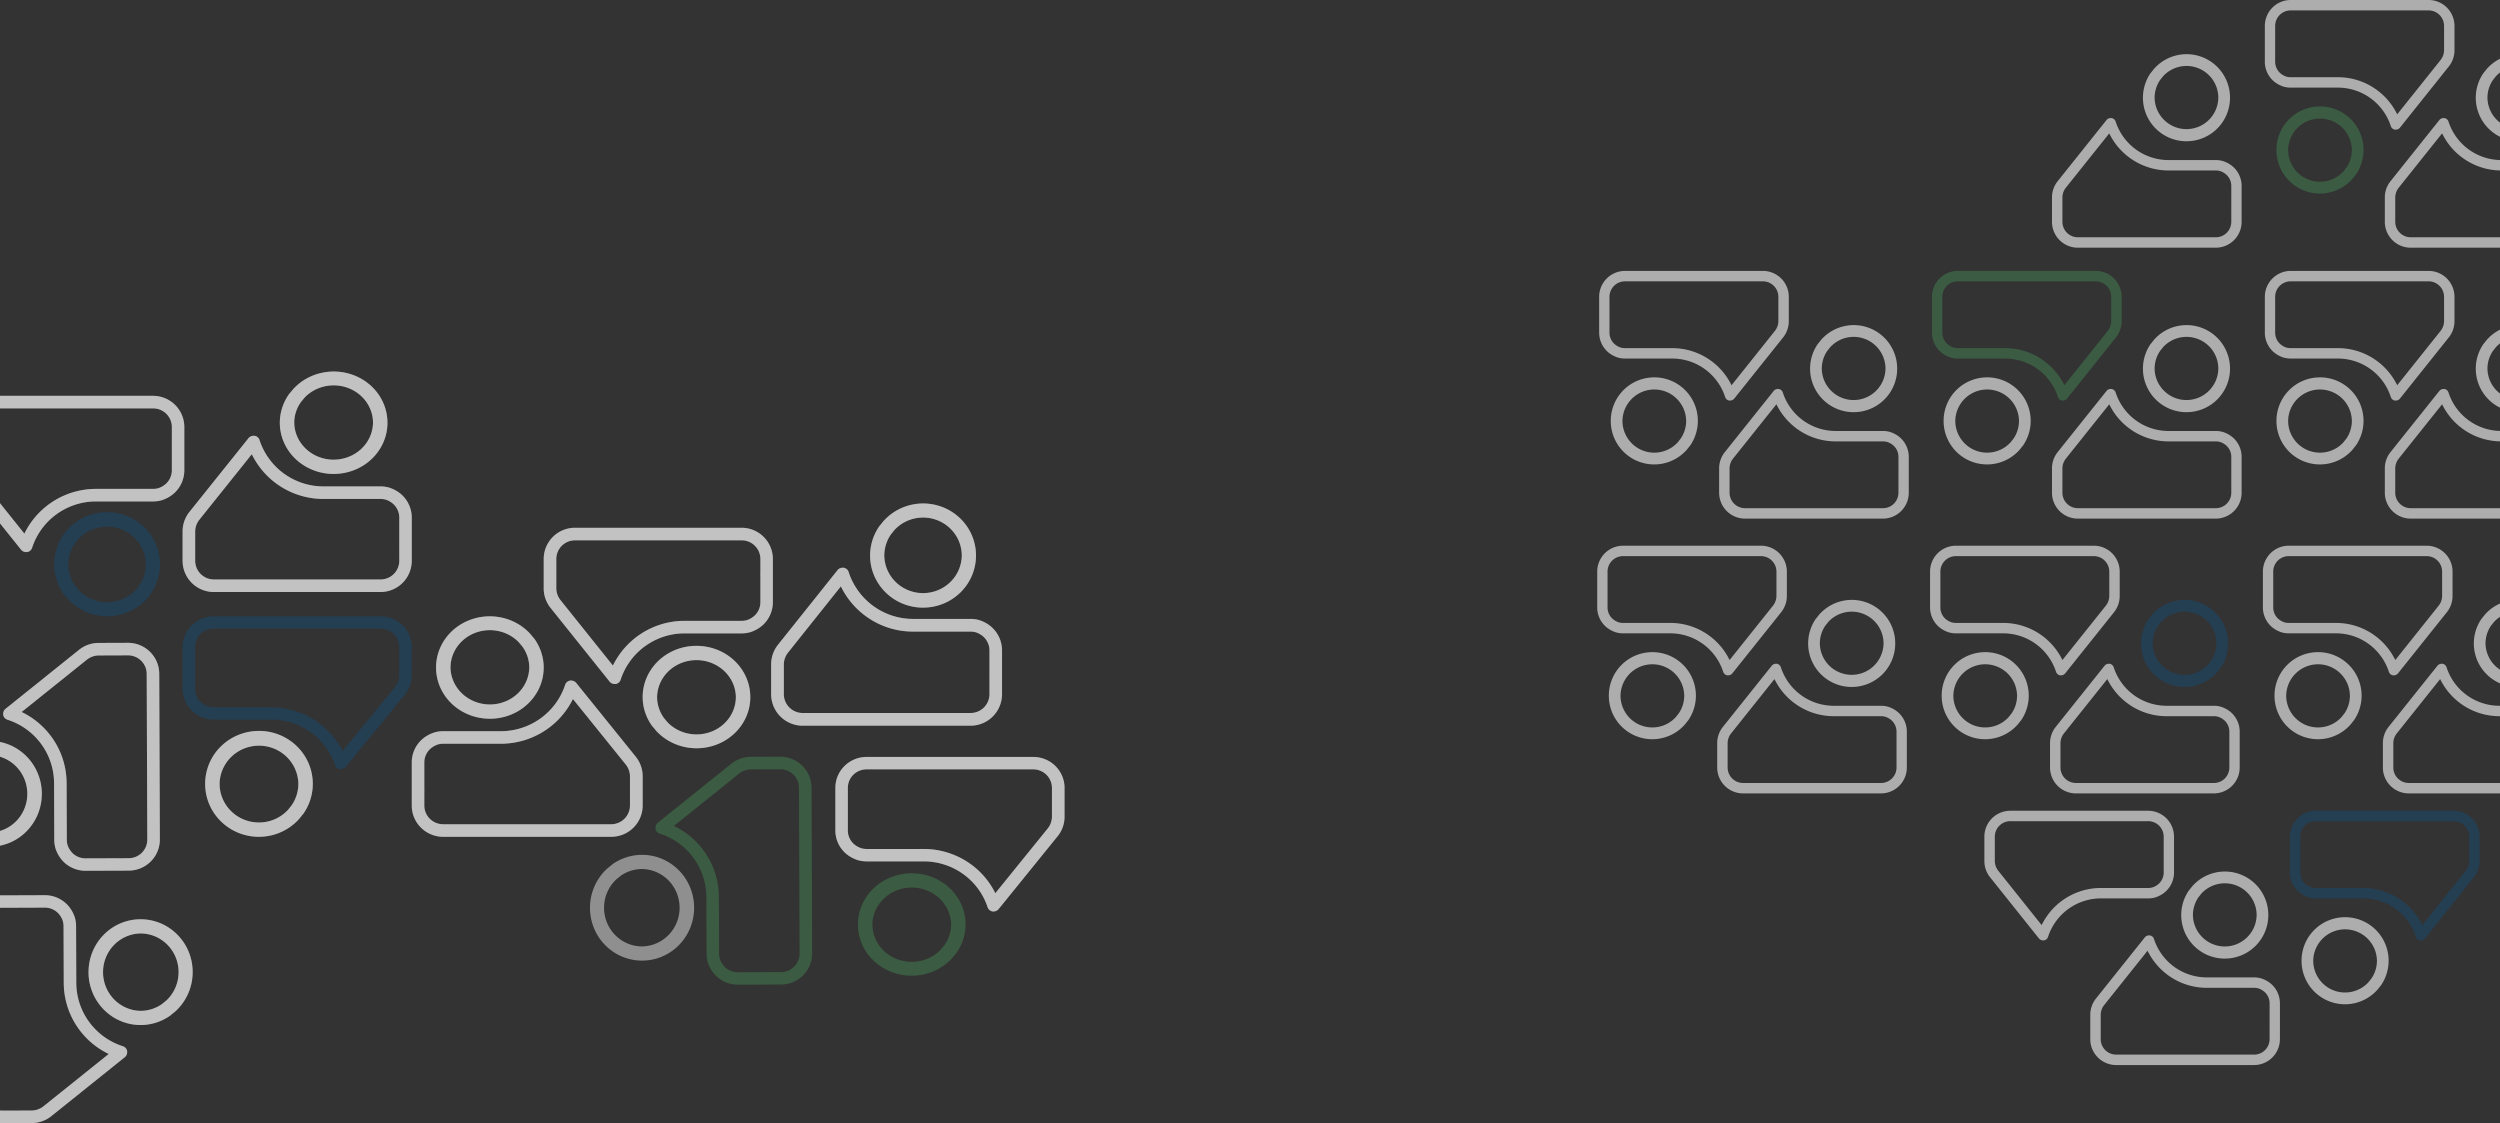 <svg width="1440" height="647" fill="none" xmlns="http://www.w3.org/2000/svg"><rect width="100%" height="100%" fill="#333333" stroke="none"/><path d="M1157.9 467h79.47c3.95.01 7.73 1.588 10.52 4.389 2.78 2.8 4.35 6.593 4.34 10.547v20.64a14.86 14.86 0 01-4.71 10.849l-.1.09a16.027 16.027 0 01-5.29 3.156l-.25.105c-1.45.464-2.97.7-4.5.699h-27.23a31.99 31.99 0 00-18.82 6.115 32.135 32.135 0 00-11.65 16.026 3.07 3.07 0 01-.88 1.358c-.42.363-.92.605-1.46.701-.08.007-.16.007-.24 0h-.29c-.45-.002-.9-.101-1.3-.292a3.084 3.084 0 01-1.06-.813l-28.15-35.237a14.984 14.984 0 01-3.3-9.392v-14.005a14.938 14.938 0 014.36-10.561 14.867 14.867 0 014.84-3.238 14.81 14.81 0 015.7-1.137zm88.39 21.939v-7.003c0-2.363-.93-4.631-2.6-6.305a8.883 8.883 0 00-6.28-2.628h-79.51c-2.36.006-4.62.95-6.29 2.625a8.925 8.925 0 00-2.6 6.308v14.02a9.128 9.128 0 002.01 5.62l24.97 31.278a38.04 38.04 0 0114.03-15.608 37.911 37.911 0 0120.16-5.767h.93c.13-.01.26-.01.4 0h25.9c.86-.006 1.72-.13 2.54-.368 1.3-.45 2.49-1.152 3.51-2.066a8.878 8.878 0 002.09-2.939c.49-1.113.74-2.315.74-3.53v-12.901a1.75 1.75 0 01-.04-.323c0-.139.01-.277.04-.413zm-49.45-346.266h79.47a14.9 14.9 0 0014.86-14.936v-20.639a14.864 14.864 0 00-4.71-10.85l-.1-.09a16.02 16.02 0 00-5.29-3.155l-.25-.105a14.79 14.79 0 00-4.5-.7h-27.23a31.99 31.99 0 01-18.82-6.115 32.132 32.132 0 01-11.65-16.026 3.068 3.068 0 00-.88-1.357 3.04 3.04 0 00-1.46-.702 1.3 1.3 0 00-.24 0h-.29c-.45.002-.9.102-1.31.292-.4.19-.76.468-1.05.813l-28.15 35.237a14.984 14.984 0 00-3.3 9.392v14.005a14.938 14.938 0 004.36 10.561 14.916 14.916 0 004.83 3.238c1.81.751 3.75 1.137 5.71 1.137zm88.39-21.939v7.003c0 2.363-.93 4.631-2.6 6.306a8.887 8.887 0 01-6.28 2.627h-79.51a8.916 8.916 0 01-8.89-8.933v-14.02a9.182 9.182 0 012-5.62l24.98-31.278a37.971 37.971 0 0014.03 15.608 37.917 37.917 0 0020.16 5.767h.93c.13.01.26.01.4 0h25.9c.86.006 1.72.13 2.54.369 1.3.45 2.49 1.152 3.51 2.066.89.824 1.6 1.825 2.09 2.938.49 1.113.74 2.315.74 3.531v12.9c-.02.107-.04.215-.04.323 0 .139.01.277.04.413zM1259.4 81.36a25.042 25.042 0 0017.65-7.234 25.064 25.064 0 007.44-17.564v-.473a25.022 25.022 0 00-30.83-24.197 25.015 25.015 0 00-12.73 7.521c-.12.102-.18.186-.16.186l-.15.178-.07.092-.09.102-1.43 1.815c-.12.101-.22.217-.31.346a25.117 25.117 0 00-4.35 12.718c-.27 4.557.72 9.1 2.85 13.138a25.076 25.076 0 0022.18 13.38v-.008zm-13.51-37.396a18.35 18.35 0 019.29-5.476 18.343 18.343 0 0119.28 7.339 18.325 18.325 0 013.29 10.27v.397a18.35 18.35 0 01-5.56 12.699 18.378 18.378 0 01-12.87 5.18c-4.8-.023-9.4-1.925-12.81-5.298a18.286 18.286 0 01-5.45-12.75c0-3.664 1.1-7.242 3.17-10.267l1.52-1.908.12-.177.02-.009zM1398.89 0h-79.48c-3.95.01-7.73 1.588-10.51 4.389a14.939 14.939 0 00-4.35 10.547v20.64a14.86 14.86 0 004.71 10.849l.1.09a16.068 16.068 0 005.3 3.156l.24.105c1.46.464 2.98.7 4.5.698h27.23a31.992 31.992 0 0118.82 6.116 32.014 32.014 0 0111.65 16.026c.17.525.47.995.89 1.358.41.363.91.605 1.45.7.08.008.16.008.24 0h.3a3.096 3.096 0 002.36-1.104l28.14-35.237a14.924 14.924 0 003.3-9.392V14.937a14.94 14.94 0 00-4.36-10.562 14.82 14.82 0 00-4.83-3.238 14.89 14.89 0 00-5.7-1.137zm-88.4 21.939v-7.002c0-2.364.94-4.632 2.6-6.306a8.884 8.884 0 016.28-2.628h79.52c2.36.006 4.62.95 6.28 2.625a8.937 8.937 0 012.61 6.309v14.02a9.253 9.253 0 01-2.01 5.62l-24.98 31.277a37.972 37.972 0 00-14.03-15.608 37.89 37.89 0 00-20.16-5.767h-.93c-.13-.01-.26-.01-.39 0h-25.91a9.407 9.407 0 01-2.54-.368 10.393 10.393 0 01-3.51-2.066 8.876 8.876 0 01-2.09-2.939 8.932 8.932 0 01-.74-3.53v-12.9c.03-.107.04-.215.04-.324 0-.139-.01-.277-.04-.413z" fill="#fff" fill-opacity=".6"/><path d="M1336.32 61.313a25.041 25.041 0 00-17.65 7.234 25.012 25.012 0 00-7.43 17.564v.473c.02 5.04 1.57 9.953 4.44 14.097a25.028 25.028 0 0026.39 10.1 24.98 24.98 0 0012.72-7.522c.12-.101.18-.185.16-.185l.15-.178.07-.093.1-.101 1.42-1.815c.12-.101.22-.218.31-.346a25.026 25.026 0 004.35-12.719c.27-4.556-.72-9.099-2.84-13.137a25.077 25.077 0 00-22.19-13.38v.008zm13.52 37.395a18.344 18.344 0 01-20.07 4.775 18.275 18.275 0 01-8.5-6.637 18.259 18.259 0 01-3.3-10.27v-.397a18.35 18.35 0 015.56-12.7 18.378 18.378 0 0112.87-5.179c4.8.023 9.4 1.924 12.82 5.298a18.372 18.372 0 015.45 12.75c0 3.664-1.11 7.242-3.18 10.267l-1.52 1.908-.12.177-.01.008z" fill="#4EBA66" fill-opacity=".3"/><path d="M1388.55 142.673h79.48c3.95-.01 7.73-1.588 10.51-4.388 2.79-2.8 4.35-6.594 4.35-10.548v-20.639a14.806 14.806 0 00-4.72-10.85l-.09-.09a16.167 16.167 0 00-5.3-3.155l-.24-.105c-1.46-.465-2.98-.7-4.5-.7h-27.23a32.043 32.043 0 01-18.83-6.115 32.055 32.055 0 01-11.64-16.026 3.004 3.004 0 00-.89-1.357 2.965 2.965 0 00-1.45-.702 1.3 1.3 0 00-.24 0h-.3a3.098 3.098 0 00-2.36 1.105l-28.14 35.237a14.926 14.926 0 00-3.3 9.392v14.005a14.938 14.938 0 004.36 10.561 14.81 14.81 0 004.83 3.238c1.81.751 3.75 1.137 5.7 1.137zm88.39-21.939v7.003a8.916 8.916 0 01-2.59 6.306 8.887 8.887 0 01-6.28 2.627h-79.52a8.875 8.875 0 01-6.28-2.624 8.938 8.938 0 01-2.61-6.309v-14.02a9.254 9.254 0 012.01-5.62l24.98-31.278a37.971 37.971 0 0014.03 15.608 37.892 37.892 0 0020.16 5.767h.93c.13.01.26.01.39 0h25.91c.86.006 1.71.13 2.54.369a10.39 10.39 0 013.51 2.066c.89.824 1.6 1.825 2.09 2.938a8.92 8.92 0 01.73 3.531v12.9c-.02.107-.03.215-.03.323 0 .139.01.277.03.413zm-25.82-39.374a25.042 25.042 0 0017.65-7.234 25.012 25.012 0 007.43-17.564v-.473a24.933 24.933 0 00-4.44-14.097 25.022 25.022 0 00-11.63-9.128 25.053 25.053 0 00-14.76-.972 24.987 24.987 0 00-12.72 7.521c-.12.102-.18.186-.16.186l-.15.178-.07.092-.1.102-1.42 1.815c-.12.101-.22.217-.31.346a25.024 25.024 0 00-4.35 12.718c-.27 4.557.72 9.1 2.84 13.138a25.076 25.076 0 0022.19 13.38v-.008zm-13.52-37.396a18.337 18.337 0 0120.07-4.774 18.272 18.272 0 018.5 6.637 18.259 18.259 0 013.3 10.27v.397a18.317 18.317 0 01-5.57 12.699 18.337 18.337 0 01-12.86 5.18c-4.8-.023-9.4-1.925-12.82-5.298a18.371 18.371 0 01-5.45-12.75 18.18 18.18 0 013.18-10.267l1.52-1.908.12-.177.01-.009zm-422.15 112.085h-79.474a14.884 14.884 0 00-10.513 4.388 14.947 14.947 0 00-4.348 10.548v20.639a14.877 14.877 0 004.716 10.85l.098.09a16.078 16.078 0 005.293 3.155l.248.106c1.454.464 2.972.7 4.498.698H963.2a32 32 0 0118.821 6.116 32.107 32.107 0 0111.65 16.026 2.995 2.995 0 002.339 2.059c.08.007.16.007.24 0h.292a3.098 3.098 0 002.362-1.105l28.146-35.237a14.984 14.984 0 003.3-9.392v-14.005a14.938 14.938 0 00-4.36-10.561 14.867 14.867 0 00-4.84-3.238 14.81 14.81 0 00-5.7-1.137zm-88.389 21.939v-7.003a8.93 8.93 0 012.596-6.305 8.896 8.896 0 016.281-2.628h79.512a8.916 8.916 0 018.89 8.933v14.02a9.13 9.13 0 01-2.01 5.62l-24.971 31.278a38.016 38.016 0 00-14.031-15.608 37.904 37.904 0 00-20.158-5.767h-.93a2.63 2.63 0 00-.397 0h-25.905a9.428 9.428 0 01-2.542-.368 10.36 10.36 0 01-3.508-2.067 8.807 8.807 0 01-2.827-6.469v-12.9a1.837 1.837 0 000-.736zm25.827 39.374a25.05 25.05 0 00-17.652 7.234 25.027 25.027 0 00-7.433 17.564v.473a25.012 25.012 0 0016.075 23.224 25.026 25.026 0 0027.482-6.549c.118-.101.177-.186.161-.186l.143-.177.076-.093.093-.101 1.427-1.815c.117-.101.219-.218.305-.346a25.059 25.059 0 001.507-25.857 25.062 25.062 0 00-22.184-13.379v.008zm13.514 37.395a18.329 18.329 0 01-31.868-12.133v-.397a18.348 18.348 0 0118.433-17.878 18.356 18.356 0 0112.817 5.298 18.346 18.346 0 015.449 12.749 18.174 18.174 0 01-3.175 10.267l-1.521 1.909-.118.177-.017.008zm38.718 43.965h79.48c3.94-.01 7.72-1.589 10.51-4.389 2.79-2.8 4.35-6.594 4.35-10.548v-20.639a15.04 15.04 0 00-1.24-5.915 14.775 14.775 0 00-3.48-4.934l-.1-.09a16.027 16.027 0 00-5.29-3.156l-.25-.105c-1.45-.465-2.97-.7-4.5-.699h-27.23a31.99 31.99 0 01-18.82-6.115 32.134 32.134 0 01-11.65-16.027 2.988 2.988 0 00-2.34-2.058 1.203 1.203 0 00-.24 0h-.29c-.45.001-.89.101-1.3.292-.41.19-.77.468-1.06.812l-28.148 35.238a14.984 14.984 0 00-3.299 9.391v14.005a14.967 14.967 0 001.132 5.716 14.916 14.916 0 008.063 8.084 14.884 14.884 0 005.702 1.137zm88.39-21.939v7.002c0 2.364-.93 4.631-2.59 6.306a8.924 8.924 0 01-6.29 2.628h-79.51a8.905 8.905 0 01-6.288-2.625 8.942 8.942 0 01-2.603-6.309v-14.02a9.203 9.203 0 012.009-5.62l24.972-31.278a38.104 38.104 0 0014.03 15.608 37.938 37.938 0 0020.16 5.768h.93c.13.009.27.009.4 0h25.9c.86.006 1.72.13 2.55.368 1.29.45 2.48 1.152 3.5 2.066.9.825 1.61 1.825 2.09 2.938.49 1.114.74 2.316.74 3.531v12.9c-.02.107-.03.215-.04.324 0 .138.01.277.04.413zm-25.83-39.374a25.067 25.067 0 0017.66-7.234 25.013 25.013 0 007.43-17.564v-.473a25.019 25.019 0 00-4.45-14.097 24.972 24.972 0 00-11.63-9.128 25.027 25.027 0 00-27.48 6.549c-.12.102-.18.186-.16.186l-.14.177-.08.093-.09.102-1.43 1.815c-.11.101-.22.217-.3.346a25.038 25.038 0 00-4.36 12.718c-.26 4.557.72 9.1 2.85 13.138a25.08 25.08 0 0022.18 13.38v-.008zm-13.51-37.396a18.344 18.344 0 019.3-5.476c3.58-.851 7.33-.607 10.76.702a18.301 18.301 0 018.51 6.636 18.337 18.337 0 013.3 10.271v.397a18.318 18.318 0 01-5.57 12.699 18.337 18.337 0 01-12.86 5.179 18.341 18.341 0 01-12.82-5.297 18.33 18.33 0 01-5.45-12.75c0-3.664 1.11-7.243 3.17-10.267l1.53-1.908.11-.177.02-.009z" fill="#fff" fill-opacity=".6"/><path d="M1207.17 156.049h-79.48c-3.94.01-7.72 1.588-10.51 4.388a14.94 14.94 0 00-4.35 10.548v20.639c0 2.036.42 4.049 1.24 5.916a14.785 14.785 0 003.48 4.934l.1.09a16.024 16.024 0 005.29 3.155l.25.106c1.45.464 2.97.7 4.49.698h27.24a32.013 32.013 0 0118.82 6.116 32.131 32.131 0 0111.65 16.026 3.002 3.002 0 002.34 2.059c.08.007.16.007.24 0h.29a3.1 3.1 0 002.36-1.105l28.15-35.237a15.043 15.043 0 003.3-9.392v-14.005c0-1.961-.39-3.903-1.14-5.715a14.832 14.832 0 00-8.06-8.084 14.848 14.848 0 00-5.7-1.137zm-88.39 21.939v-7.003c0-2.363.93-4.631 2.59-6.305a8.924 8.924 0 016.29-2.628h79.51c2.36.006 4.62.95 6.29 2.624a8.971 8.971 0 012.6 6.309v14.02a9.192 9.192 0 01-2.01 5.62l-24.97 31.278a38.065 38.065 0 00-14.04-15.608 37.877 37.877 0 00-20.15-5.767h-.93a2.67 2.67 0 00-.4 0h-25.9a9.446 9.446 0 01-2.55-.368 10.484 10.484 0 01-3.51-2.067 8.695 8.695 0 01-2.08-2.938 8.759 8.759 0 01-.74-3.531v-12.9c.02-.106.03-.214.04-.323 0-.139-.02-.277-.04-.413z" fill="#4EBA66" fill-opacity=".3"/><path d="M1144.6 217.362a25.061 25.061 0 00-17.65 7.234 25.011 25.011 0 00-7.43 17.564v.473a25.018 25.018 0 004.45 14.096 24.989 24.989 0 0011.62 9.128 25.05 25.05 0 0014.76.973 25.05 25.05 0 0012.73-7.522c.12-.101.17-.186.16-.186l.14-.177.08-.093.09-.101 1.43-1.815c.11-.101.22-.218.3-.346a25.132 25.132 0 004.36-12.719c.26-4.556-.72-9.099-2.85-13.138a25.08 25.08 0 00-9.23-9.777 25.08 25.08 0 00-12.96-3.602v.008zm13.52 37.395a18.336 18.336 0 01-20.07 4.774 18.318 18.318 0 01-8.5-6.636 18.258 18.258 0 01-3.3-10.271v-.397a18.317 18.317 0 015.57-12.698 18.356 18.356 0 0131.13 12.867c0 3.664-1.11 7.243-3.18 10.267l-1.52 1.909-.11.177-.02.008zm38.72 43.965h79.47a14.9 14.9 0 0014.86-14.937v-20.639a14.856 14.856 0 00-4.71-10.849l-.1-.09a16.027 16.027 0 00-5.29-3.156l-.25-.105c-1.46-.465-2.97-.7-4.5-.699h-27.23a31.99 31.99 0 01-18.82-6.115 32.134 32.134 0 01-11.65-16.027 3.072 3.072 0 00-.88-1.357 3.043 3.043 0 00-1.46-.701 1.203 1.203 0 00-.24 0h-.29c-.45.001-.9.101-1.31.292-.4.19-.76.468-1.05.812l-28.15 35.238a14.98 14.98 0 00-3.3 9.391v14.005c0 1.961.38 3.903 1.13 5.716a15.015 15.015 0 003.23 4.845 14.919 14.919 0 004.83 3.239c1.81.75 3.75 1.137 5.71 1.137zm88.39-21.939v7.002c0 2.364-.93 4.631-2.6 6.306a8.883 8.883 0 01-6.28 2.628h-79.51a8.913 8.913 0 01-6.29-2.625 8.927 8.927 0 01-2.6-6.309v-14.02a9.182 9.182 0 012-5.62l24.98-31.278a37.966 37.966 0 0034.19 21.376h.93c.13.009.26.009.4 0h25.9c.86.006 1.72.13 2.54.368 1.3.45 2.49 1.152 3.51 2.066.89.825 1.6 1.825 2.09 2.938.49 1.114.74 2.316.74 3.531v12.9c-.02.107-.04.215-.04.324 0 .138.01.277.04.413zm-25.83-39.374a25.044 25.044 0 0017.65-7.234 25.065 25.065 0 007.44-17.564v-.473a25.019 25.019 0 00-4.45-14.097 25.032 25.032 0 00-39.11-2.579c-.12.102-.18.186-.16.186l-.15.177-.07.093-.09.102-1.43 1.815c-.12.101-.22.217-.31.346a25.12 25.12 0 00-4.35 12.718c-.27 4.557.72 9.1 2.85 13.138a25.08 25.08 0 0022.18 13.38v-.008zm-13.51-37.396a18.357 18.357 0 019.29-5.476 18.344 18.344 0 0119.28 7.338 18.327 18.327 0 013.29 10.271v.397a18.35 18.35 0 01-5.56 12.699 18.378 18.378 0 01-12.87 5.179c-4.8-.022-9.4-1.924-12.81-5.297a18.287 18.287 0 01-5.45-12.75c0-3.664 1.1-7.243 3.17-10.267l1.52-1.908.12-.177.02-.009zm153-43.964h-79.48c-3.95.01-7.73 1.588-10.51 4.388a14.94 14.94 0 00-4.35 10.548v20.639a14.864 14.864 0 004.71 10.85l.1.09a16.069 16.069 0 005.3 3.155l.24.106c1.46.464 2.98.7 4.5.698h27.23a31.99 31.99 0 0118.82 6.116 32.013 32.013 0 0111.65 16.026c.17.525.47.994.89 1.357.41.363.91.606 1.45.702.08.007.16.007.24 0h.3a3.1 3.1 0 002.36-1.105l28.14-35.237a14.926 14.926 0 003.3-9.392v-14.005a14.938 14.938 0 00-4.36-10.561 14.825 14.825 0 00-4.83-3.238 14.885 14.885 0 00-5.7-1.137zm-88.4 21.939v-7.003c0-2.363.94-4.631 2.6-6.305a8.883 8.883 0 016.28-2.628h79.52c2.36.006 4.62.95 6.28 2.624a8.938 8.938 0 012.61 6.309v14.02a9.254 9.254 0 01-2.01 5.62l-24.98 31.278a37.972 37.972 0 00-14.03-15.608 37.886 37.886 0 00-20.16-5.767h-.93c-.13-.01-.26-.01-.39 0h-25.91a9.43 9.43 0 01-2.54-.368 10.387 10.387 0 01-3.51-2.067 8.864 8.864 0 01-2.09-2.938 8.93 8.93 0 01-.74-3.531v-12.9c.03-.106.04-.214.04-.323 0-.139-.01-.277-.04-.413zm25.83 39.374a25.044 25.044 0 00-17.65 7.234 25.011 25.011 0 00-7.43 17.564v.473a24.932 24.932 0 004.44 14.096 25.015 25.015 0 0011.63 9.128 25.044 25.044 0 0014.76.973 24.98 24.98 0 0012.72-7.522c.12-.101.18-.186.16-.186l.15-.177.07-.093.1-.101 1.42-1.815c.12-.101.22-.218.31-.346a25.026 25.026 0 004.35-12.719c.27-4.556-.72-9.099-2.84-13.138a25.08 25.08 0 00-9.23-9.777 25.08 25.08 0 00-12.96-3.602v.008zm13.52 37.395a18.336 18.336 0 01-20.07 4.774 18.269 18.269 0 01-8.5-6.636 18.258 18.258 0 01-3.3-10.271v-.397a18.35 18.35 0 015.56-12.698 18.38 18.38 0 0112.87-5.18c4.8.022 9.4 1.924 12.82 5.298a18.372 18.372 0 015.45 12.749c0 3.664-1.11 7.243-3.18 10.267l-1.52 1.909-.12.177-.01.008zm38.71 43.965h79.48a14.86 14.86 0 0010.51-4.389c2.79-2.8 4.35-6.594 4.35-10.548v-20.639c0-2.036-.42-4.049-1.23-5.915-.81-1.866-2-3.546-3.49-4.934l-.09-.09a16.173 16.173 0 00-5.3-3.156l-.24-.105c-1.46-.465-2.98-.7-4.5-.699h-27.23a32.042 32.042 0 01-18.83-6.115 32.056 32.056 0 01-11.64-16.027 3.008 3.008 0 00-.89-1.357 2.967 2.967 0 00-1.45-.701 1.203 1.203 0 00-.24 0h-.3c-.45.001-.89.101-1.3.292-.41.19-.77.468-1.06.812l-28.14 35.238a14.921 14.921 0 00-3.3 9.391v14.005c0 1.961.38 3.903 1.13 5.716a14.856 14.856 0 003.23 4.845 14.812 14.812 0 004.83 3.239c1.81.75 3.75 1.137 5.7 1.137zm88.39-21.939v7.002a8.914 8.914 0 01-2.59 6.306 8.883 8.883 0 01-6.28 2.628h-79.52a8.872 8.872 0 01-6.28-2.625 8.936 8.936 0 01-2.61-6.309v-14.02a9.254 9.254 0 012.01-5.62l24.98-31.278a37.966 37.966 0 0034.19 21.376h.93c.13.009.26.009.39 0h25.91c.86.006 1.71.13 2.54.368a10.4 10.4 0 013.51 2.066c.89.825 1.6 1.825 2.09 2.938.48 1.114.73 2.316.73 3.531v12.9a1.76 1.76 0 00-.03.324c0 .138.01.277.03.413zm-25.82-39.374a25.044 25.044 0 0017.65-7.234 25.013 25.013 0 007.43-17.564v-.473a24.932 24.932 0 00-4.44-14.097 25.021 25.021 0 00-11.63-9.128 25.06 25.06 0 00-14.76-.973 24.994 24.994 0 00-12.72 7.522c-.12.102-.18.186-.16.186l-.15.177-.07.093-.1.102-1.42 1.815c-.12.101-.22.217-.31.346a25.026 25.026 0 00-4.35 12.718c-.27 4.557.72 9.1 2.84 13.138a25.08 25.08 0 0022.19 13.38v-.008zm-13.52-37.396a18.344 18.344 0 0120.07-4.774 18.275 18.275 0 018.5 6.636 18.26 18.26 0 013.3 10.271v.397a18.318 18.318 0 01-5.57 12.699 18.337 18.337 0 01-12.86 5.179c-4.8-.022-9.4-1.924-12.82-5.297a18.373 18.373 0 01-5.45-12.75c0-3.664 1.11-7.243 3.18-10.267l1.52-1.908.12-.177.01-.009zm-423.26 114.314h-79.48a14.881 14.881 0 00-10.512 4.388A14.945 14.945 0 00920 329.263v20.639a14.902 14.902 0 001.234 5.916 14.848 14.848 0 003.482 4.933l.098.091a16.078 16.078 0 005.293 3.155l.247.105c1.455.465 2.972.701 4.499.699h27.232a32 32 0 0118.821 6.116 32.106 32.106 0 0111.649 16.026 3.005 3.005 0 002.34 2.059c.079.007.16.007.24 0h.292a3.102 3.102 0 002.362-1.105l28.151-35.237a14.975 14.975 0 003.29-9.392v-14.005c.01-1.961-.38-3.903-1.13-5.715a14.86 14.86 0 00-3.23-4.846 14.81 14.81 0 00-4.83-3.238 14.885 14.885 0 00-5.7-1.137zm-88.394 21.939v-7.003a8.937 8.937 0 012.595-6.306 8.902 8.902 0 016.282-2.627h79.517c2.36.006 4.62.95 6.29 2.624a8.971 8.971 0 012.6 6.309v14.02a9.254 9.254 0 01-2.01 5.62l-24.976 31.278a38.016 38.016 0 00-14.031-15.608 37.904 37.904 0 00-20.158-5.767h-.93a2.63 2.63 0 00-.397 0h-25.905a9.39 9.39 0 01-2.542-.369 10.361 10.361 0 01-3.509-2.066 8.807 8.807 0 01-2.826-6.469v-12.9a1.859 1.859 0 000-.736zm25.827 39.374a25.047 25.047 0 00-17.652 7.234 25.027 25.027 0 00-7.433 17.564v.473a25.009 25.009 0 0016.075 23.224 25.026 25.026 0 0027.482-6.549c.118-.101.177-.185.16-.185l.144-.178.076-.093.093-.101 1.427-1.815c.117-.101.219-.218.304-.346a25.058 25.058 0 00-7.721-35.633 25.075 25.075 0 00-12.955-3.603v.008zm13.514 37.395a18.326 18.326 0 01-20.064 4.774 18.322 18.322 0 01-11.804-16.907v-.396a18.344 18.344 0 015.567-12.699 18.358 18.358 0 0125.682.118 18.342 18.342 0 015.45 12.749 18.167 18.167 0 01-3.176 10.267l-1.52 1.909-.118.177-.017.008zM1004.01 457h79.47c3.95-.01 7.73-1.588 10.51-4.389 2.79-2.8 4.35-6.593 4.35-10.547v-20.64a14.86 14.86 0 00-4.71-10.849l-.1-.09a16.071 16.071 0 00-5.3-3.156l-.24-.105a14.79 14.79 0 00-4.5-.699h-27.23a31.99 31.99 0 01-18.82-6.115 32.076 32.076 0 01-11.65-16.026 3.006 3.006 0 00-.89-1.358 2.967 2.967 0 00-1.45-.701 1.374 1.374 0 00-.24 0h-.3a3.1 3.1 0 00-2.36 1.105l-28.143 35.237a14.99 14.99 0 00-3.299 9.392v14.005a14.94 14.94 0 009.195 13.799 14.871 14.871 0 005.707 1.137zm88.39-21.939v7.003c0 2.363-.94 4.631-2.6 6.305a8.883 8.883 0 01-6.28 2.628h-79.51a8.917 8.917 0 01-6.294-2.625 8.94 8.94 0 01-2.603-6.308v-14.02a9.196 9.196 0 012.01-5.62l24.977-31.278a37.972 37.972 0 0014.03 15.608 37.911 37.911 0 0020.16 5.767h.93c.13.01.26.01.39 0h25.91c.86.006 1.71.13 2.54.368a10.4 10.4 0 013.51 2.066c.89.825 1.6 1.825 2.09 2.939.48 1.113.74 2.315.74 3.53v12.901c-.03.106-.04.214-.04.323 0 .139.01.277.04.413zm-25.83-39.375a25.038 25.038 0 0017.65-7.233 25.014 25.014 0 007.43-17.565v-.472a24.932 24.932 0 00-4.44-14.097 25.032 25.032 0 00-39.11-2.579c-.12.101-.18.186-.16.186l-.15.177-.07.093-.1.101-1.42 1.816c-.12.101-.22.217-.31.346a25.023 25.023 0 00-4.35 12.718c-.27 4.557.72 9.099 2.85 13.138a24.983 24.983 0 009.22 9.777 25.082 25.082 0 0012.96 3.603v-.009zm-13.52-37.395a18.344 18.344 0 0128.58 1.862 18.327 18.327 0 013.29 10.271v.397a18.35 18.35 0 01-5.56 12.699 18.378 18.378 0 01-12.87 5.179c-4.8-.022-9.4-1.924-12.82-5.298a18.369 18.369 0 01-5.45-12.749c0-3.664 1.11-7.243 3.18-10.267l1.52-1.908.12-.178.01-.008zm153-43.964h-79.47a14.9 14.9 0 00-14.86 14.936v20.639a14.864 14.864 0 004.71 10.849l.1.091a16.126 16.126 0 005.29 3.155l.25.105c1.46.465 2.97.701 4.5.699h27.23a31.99 31.99 0 0118.82 6.116 32.072 32.072 0 0111.65 16.026c.17.525.47.994.88 1.357.42.363.92.606 1.46.702.08.007.16.007.24 0h.29c.45-.002.9-.102 1.31-.292.4-.191.77-.468 1.06-.813l28.14-35.237a14.984 14.984 0 003.3-9.392v-14.005a14.938 14.938 0 00-4.36-10.561 14.916 14.916 0 00-4.83-3.238 14.897 14.897 0 00-5.71-1.137zm-88.39 21.939v-7.003c0-2.363.93-4.631 2.6-6.306a8.887 8.887 0 016.28-2.627h79.51c2.36.006 4.63.95 6.29 2.624a8.938 8.938 0 012.61 6.309v14.02a9.254 9.254 0 01-2.01 5.62l-24.98 31.278a37.972 37.972 0 00-14.03-15.608 37.911 37.911 0 00-20.16-5.767h-.93a2.67 2.67 0 00-.4 0h-25.9a9.336 9.336 0 01-2.54-.369 10.29 10.29 0 01-3.51-2.066 8.874 8.874 0 01-2.09-2.938 8.759 8.759 0 01-.74-3.531v-12.9c.02-.107.04-.215.04-.323 0-.139-.01-.277-.04-.413zm25.83 39.374a25.044 25.044 0 00-17.65 7.234 25.063 25.063 0 00-7.44 17.564v.473a25.021 25.021 0 0016.08 23.224 25.016 25.016 0 0014.75.973 25.009 25.009 0 0012.73-7.522c.12-.101.18-.185.16-.185l.15-.178.07-.093.09-.101 1.43-1.815c.12-.101.22-.218.31-.346a25.12 25.12 0 004.35-12.719c.27-4.556-.72-9.099-2.85-13.137a25 25 0 00-9.23-9.777 25.02 25.02 0 00-12.95-3.603v.008zm13.51 37.395a18.302 18.302 0 01-9.29 5.476 18.336 18.336 0 01-19.28-7.338 18.325 18.325 0 01-3.29-10.271v-.396a18.35 18.35 0 015.56-12.699 18.38 18.38 0 0112.87-5.18c4.8.022 9.4 1.924 12.82 5.298a18.32 18.32 0 015.44 12.749c.01 3.664-1.1 7.243-3.17 10.267l-1.52 1.909-.12.177-.02.008zM1195.72 457h79.48a14.89 14.89 0 0010.51-4.389c2.79-2.8 4.35-6.593 4.35-10.547v-20.64c0-2.035-.42-4.049-1.24-5.915a14.775 14.775 0 00-3.48-4.934l-.09-.09a16.173 16.173 0 00-5.3-3.156l-.25-.105c-1.45-.464-2.97-.7-4.49-.699h-27.24a32.012 32.012 0 01-18.82-6.115 32.135 32.135 0 01-11.65-16.026 2.986 2.986 0 00-2.34-2.059 1.374 1.374 0 00-.24 0h-.29a3.1 3.1 0 00-2.36 1.105l-28.15 35.237a15.043 15.043 0 00-3.3 9.392v14.005c0 1.961.39 3.903 1.14 5.715a14.704 14.704 0 003.23 4.846 14.825 14.825 0 004.83 3.238c1.81.751 3.75 1.137 5.7 1.137zm88.39-21.939v7.003c0 2.363-.93 4.631-2.59 6.305a8.919 8.919 0 01-6.28 2.628h-79.52a8.913 8.913 0 01-6.29-2.625 8.967 8.967 0 01-2.6-6.308v-14.02a9.19 9.19 0 012.01-5.62l24.97-31.278a38.065 38.065 0 0014.04 15.608 37.877 37.877 0 0020.15 5.767h.93c.14.01.27.01.4 0h25.91c.86.006 1.71.13 2.54.368 1.29.45 2.48 1.152 3.51 2.066.89.825 1.6 1.825 2.09 2.939.48 1.113.73 2.315.73 3.53v12.901a1.74 1.74 0 00-.03.323c-.01.139.01.277.03.413z" fill="#fff" fill-opacity=".6"/><path d="M1258.29 395.686c6.6.012 12.95-2.588 17.65-7.233a25.014 25.014 0 007.43-17.565v-.472a25.086 25.086 0 00-4.44-14.097 25.071 25.071 0 00-11.63-9.128 25.06 25.06 0 00-14.76-.973 25.064 25.064 0 00-12.73 7.522c-.11.101-.17.186-.16.186l-.14.177-.08.093-.09.101-1.43 1.816c-.11.101-.22.217-.3.346a25.023 25.023 0 00-4.35 12.718c-.27 4.557.71 9.099 2.84 13.138a25.08 25.08 0 0022.19 13.38v-.009zm-13.52-37.395a18.344 18.344 0 0120.07-4.774 18.325 18.325 0 018.5 6.636 18.26 18.26 0 013.3 10.271v.397a18.318 18.318 0 01-5.57 12.699 18.356 18.356 0 01-31.13-12.868c0-3.664 1.11-7.243 3.18-10.267l1.52-1.908.11-.178.02-.008z" fill="#00589B" fill-opacity=".3"/><path d="M1218.9 613.463h79.47a14.9 14.9 0 0014.86-14.936v-20.639a14.864 14.864 0 00-4.71-10.849l-.1-.091a16.024 16.024 0 00-5.29-3.155l-.25-.105a14.68 14.68 0 00-4.5-.699h-27.23a31.99 31.99 0 01-18.82-6.116 32.131 32.131 0 01-11.65-16.026 3.066 3.066 0 00-.88-1.357 3.044 3.044 0 00-1.46-.702 1.374 1.374 0 00-.24 0h-.29c-.45.002-.9.102-1.3.292-.41.191-.77.468-1.06.813l-28.15 35.237a14.984 14.984 0 00-3.3 9.392v14.005a14.938 14.938 0 004.36 10.561 14.852 14.852 0 004.84 3.238 14.81 14.81 0 005.7 1.137zm88.39-21.939v7.003c0 2.363-.93 4.631-2.6 6.306a8.887 8.887 0 01-6.28 2.627h-79.51a8.916 8.916 0 01-8.89-8.933v-14.02a9.13 9.13 0 012.01-5.62l24.97-31.278a38.04 38.04 0 0014.03 15.608 37.921 37.921 0 0020.16 5.768h.93c.13.009.26.009.4 0h25.9c.86.005 1.72.129 2.54.368a10.29 10.29 0 013.51 2.066c.89.824 1.6 1.825 2.09 2.938.49 1.113.74 2.315.74 3.531v12.9c-.02.107-.04.215-.04.323 0 .139.01.277.04.413zm-25.83-39.374a25.044 25.044 0 0017.65-7.234 25.063 25.063 0 007.44-17.564v-.473a25.024 25.024 0 00-16.08-23.224 25.016 25.016 0 00-14.75-.973 25.009 25.009 0 00-12.73 7.522c-.12.101-.18.185-.16.185l-.14.178-.08.093-.09.101-1.43 1.815c-.12.101-.22.218-.3.346a25.038 25.038 0 00-4.36 12.719 25.09 25.09 0 002.85 13.137 25.072 25.072 0 0022.18 13.38v-.008zm-13.51-37.395a18.343 18.343 0 019.29-5.476 18.336 18.336 0 0122.58 17.609v.396a18.403 18.403 0 01-5.57 12.699 18.38 18.38 0 01-12.87 5.18c-4.8-.022-9.4-1.924-12.81-5.298a18.286 18.286 0 01-5.45-12.749c0-3.664 1.1-7.243 3.17-10.267l1.52-1.909.12-.177.02-.008zm129.82-200.428h-79.48c-3.94.01-7.72 1.588-10.51 4.388a14.981 14.981 0 00-4.35 10.548v20.639c.01 2.036.43 4.049 1.24 5.916a14.771 14.771 0 003.48 4.933l.1.091a16.024 16.024 0 005.29 3.155l.25.105c1.45.465 2.97.701 4.5.699h27.23a31.99 31.99 0 0118.82 6.116 32.131 32.131 0 0111.65 16.026 3.002 3.002 0 002.34 2.059c.08.007.16.007.24 0h.29a3.115 3.115 0 002.36-1.105l28.15-35.237a14.984 14.984 0 003.3-9.392v-14.005c0-1.961-.39-3.903-1.13-5.715a15.02 15.02 0 00-3.23-4.846 14.958 14.958 0 00-4.84-3.238 14.848 14.848 0 00-5.7-1.137zm-88.39 21.939v-7.003c0-2.363.93-4.631 2.59-6.306a8.927 8.927 0 016.29-2.627h79.51a8.916 8.916 0 018.89 8.933v14.02a9.13 9.13 0 01-2.01 5.62l-24.97 31.278a38.04 38.04 0 00-14.03-15.608 37.937 37.937 0 00-20.16-5.767h-.93a2.67 2.67 0 00-.4 0h-25.9a9.465 9.465 0 01-2.55-.369 10.341 10.341 0 01-3.5-2.066 8.596 8.596 0 01-2.09-2.938 8.759 8.759 0 01-.74-3.531v-12.9c.02-.107.03-.215.04-.323 0-.139-.01-.277-.04-.413zm25.83 39.374a25.067 25.067 0 00-17.66 7.234 25.054 25.054 0 00-7.43 17.564v.473a25.021 25.021 0 0016.08 23.224 25.01 25.01 0 0014.75.973 25.05 25.05 0 0012.73-7.522c.12-.101.18-.185.16-.185l.14-.178.08-.093.09-.101 1.43-1.815c.12-.101.22-.218.3-.346a25.038 25.038 0 004.36-12.719 25.09 25.09 0 00-2.85-13.137 25.072 25.072 0 00-22.18-13.38v.008zm13.51 37.395a18.33 18.33 0 01-20.06 4.774 18.295 18.295 0 01-8.51-6.636 18.335 18.335 0 01-3.3-10.271v-.396a18.36 18.36 0 0118.43-17.879c4.81.022 9.41 1.924 12.82 5.298a18.33 18.33 0 015.45 12.749c0 3.664-1.1 7.243-3.17 10.267l-1.52 1.909-.12.177-.02.008zM1387.44 457h79.47c3.95-.01 7.73-1.588 10.52-4.389 2.78-2.8 4.35-6.593 4.35-10.547v-20.64a14.919 14.919 0 00-4.72-10.849l-.1-.09a16.027 16.027 0 00-5.29-3.156l-.25-.105c-1.45-.464-2.97-.7-4.5-.699h-27.23a31.99 31.99 0 01-18.82-6.115 32.135 32.135 0 01-11.65-16.026 2.986 2.986 0 00-2.34-2.059 1.374 1.374 0 00-.24 0h-.29c-.45.002-.9.101-1.3.292-.41.191-.77.468-1.06.813l-28.15 35.237a14.984 14.984 0 00-3.3 9.392v14.005a14.938 14.938 0 004.36 10.561 14.974 14.974 0 004.84 3.238 14.81 14.81 0 005.7 1.137zm88.39-21.939v7.003c0 2.363-.93 4.631-2.6 6.305a8.883 8.883 0 01-6.28 2.628h-79.51a8.913 8.913 0 01-6.29-2.625 8.925 8.925 0 01-2.6-6.308v-14.02a9.128 9.128 0 012.01-5.62l24.97-31.278a38.04 38.04 0 0014.03 15.608 37.911 37.911 0 0020.16 5.767h.93c.13.01.27.01.4 0h25.9c.86.006 1.72.13 2.54.368 1.3.45 2.49 1.152 3.51 2.066a8.737 8.737 0 012.09 2.939c.49 1.113.74 2.315.74 3.53v12.901c-.02.106-.03.214-.04.323 0 .139.01.277.04.413zM1450 395.686a25.021 25.021 0 0017.65-7.233 25.023 25.023 0 007.44-17.565v-.472a25.019 25.019 0 00-4.45-14.097 25.032 25.032 0 00-39.11-2.579c-.12.101-.18.186-.16.186l-.14.177-.08.093-.09.101-1.43 1.816c-.12.101-.22.217-.3.346a25.035 25.035 0 00-4.36 12.718c-.26 4.557.72 9.099 2.85 13.138a25.08 25.08 0 0022.18 13.38v-.009zm-13.51-37.395a18.344 18.344 0 019.3-5.476c3.57-.851 7.33-.607 10.76.702a18.35 18.35 0 018.51 6.636 18.415 18.415 0 013.3 10.271v.397a18.36 18.36 0 01-5.57 12.699 18.36 18.36 0 01-12.87 5.179c-4.8-.022-9.4-1.924-12.81-5.298a18.326 18.326 0 01-5.45-12.749c0-3.664 1.1-7.243 3.17-10.267l1.52-1.908.12-.178.02-.008z" fill="#fff" fill-opacity=".6"/><path d="M1413.34 467h-79.48c-3.95.01-7.73 1.588-10.51 4.389a14.936 14.936 0 00-4.35 10.547v20.64c0 2.035.42 4.049 1.23 5.915.82 1.866 2 3.546 3.49 4.934l.09.09a16.173 16.173 0 005.3 3.156l.24.105c1.46.464 2.98.7 4.5.699h27.23a32.02 32.02 0 0118.83 6.115 32.135 32.135 0 0111.65 16.026c.16.525.47.995.88 1.358.41.363.91.605 1.45.701.08.007.16.007.24 0h.3a3.1 3.1 0 002.36-1.105l28.15-35.237a14.975 14.975 0 003.29-9.392v-14.005c.01-1.961-.38-3.903-1.13-5.715a14.86 14.86 0 00-3.23-4.846 14.825 14.825 0 00-4.83-3.238 14.885 14.885 0 00-5.7-1.137zm-88.39 21.939v-7.003a8.911 8.911 0 018.87-8.933h79.52c2.36.006 4.62.95 6.29 2.625a8.967 8.967 0 012.6 6.308v14.02a9.252 9.252 0 01-2.01 5.62l-24.98 31.278a37.972 37.972 0 00-14.03-15.608 37.886 37.886 0 00-20.16-5.767h-.93c-.13-.01-.26-.01-.39 0h-25.91a9.43 9.43 0 01-2.54-.368 10.4 10.4 0 01-3.51-2.066 8.878 8.878 0 01-2.09-2.939 8.919 8.919 0 01-.73-3.53v-12.901c.02-.106.03-.214.03-.323.01-.139-.01-.277-.03-.413z" fill="#00589B" fill-opacity=".3"/><path d="M1350.77 528.313a25.044 25.044 0 00-17.65 7.234 25.013 25.013 0 00-7.43 17.564v.473a25.011 25.011 0 004.44 14.097 25.077 25.077 0 0011.63 9.128 25.06 25.06 0 0014.76.973 24.994 24.994 0 0012.72-7.522c.12-.102.18-.186.17-.186l.14-.177.07-.093.1-.102 1.43-1.815c.11-.101.21-.217.3-.346a25.026 25.026 0 004.35-12.718c.27-4.557-.72-9.1-2.84-13.138a25.08 25.08 0 00-22.19-13.38v.008zm13.52 37.396a18.344 18.344 0 01-20.07 4.774 18.32 18.32 0 01-8.5-6.637 18.257 18.257 0 01-3.3-10.27v-.397a18.318 18.318 0 015.57-12.699 18.337 18.337 0 0112.86-5.179c4.8.022 9.4 1.924 12.82 5.297a18.373 18.373 0 015.45 12.75c0 3.664-1.11 7.243-3.18 10.267l-1.52 1.908-.12.177-.01.009z" fill="#fff" fill-opacity=".6"/><path d="M-7.825 228h96.04a18.007 18.007 0 0112.703 5.289A17.984 17.984 0 01106.172 246v24.873a17.9 17.9 0 01-5.699 13.075l-.118.109a19.449 19.449 0 01-6.397 3.803l-.298.126a17.88 17.88 0 01-5.437.843H55.316a38.734 38.734 0 00-22.744 7.37 38.7 38.7 0 00-14.077 19.313 3.617 3.617 0 01-2.827 2.481 1.56 1.56 0 01-.29 0h-.353a3.746 3.746 0 01-2.854-1.331l-34.013-42.466a18.028 18.028 0 01-3.986-11.318V246a17.98 17.98 0 015.27-12.727A18.002 18.002 0 01-7.825 228zm106.812 26.439V246a10.752 10.752 0 00-3.137-7.599 10.765 10.765 0 00-7.59-3.166H-7.825A10.765 10.765 0 00-18.571 246v16.896a11.07 11.07 0 002.428 6.773l30.18 37.694a45.866 45.866 0 0116.956-18.81 45.904 45.904 0 0124.36-6.95h1.123c.16-.011.32-.011.48 0H88.26a11.36 11.36 0 003.071-.444 12.53 12.53 0 004.24-2.49 10.61 10.61 0 003.416-7.796v-15.546a2.26 2.26 0 01-.045-.39 2.4 2.4 0 01.045-.498z" fill="#fff" fill-opacity=".45"/><path d="M-7.825 228h96.04a18.007 18.007 0 0112.703 5.289A17.984 17.984 0 01106.172 246v24.873a17.9 17.9 0 01-5.699 13.075l-.118.109a19.449 19.449 0 01-6.397 3.803l-.298.126a17.88 17.88 0 01-5.437.843H55.316a38.734 38.734 0 00-22.744 7.37 38.7 38.7 0 00-14.077 19.313 3.617 3.617 0 01-2.827 2.481 1.56 1.56 0 01-.29 0h-.353a3.746 3.746 0 01-2.854-1.331l-34.013-42.466a18.028 18.028 0 01-3.986-11.318V246a17.98 17.98 0 015.27-12.727A18.002 18.002 0 01-7.825 228zm106.812 26.439V246a10.752 10.752 0 00-3.137-7.599 10.765 10.765 0 00-7.59-3.166H-7.825A10.765 10.765 0 00-18.571 246v16.896a11.07 11.07 0 002.428 6.773l30.18 37.694a45.866 45.866 0 0116.956-18.81 45.904 45.904 0 0124.36-6.95h1.123c.16-.011.32-.011.48 0H88.26a11.36 11.36 0 003.071-.444 12.53 12.53 0 004.24-2.49 10.61 10.61 0 003.416-7.796v-15.546a2.26 2.26 0 01-.045-.39 2.4 2.4 0 01.045-.498z" fill="#fff" fill-opacity=".45"/><path d="M61.664 295.01c8.037-.014 15.754 3.097 21.468 8.653 5.715 5.557 8.964 13.109 9.04 21.011v.565a29.582 29.582 0 01-5.407 16.863c-3.488 4.957-8.418 8.763-14.143 10.919a30.922 30.922 0 01-17.943 1.163 30.55 30.55 0 01-15.48-8.997c-.143-.122-.215-.223-.194-.223l-.175-.212-.092-.111-.113-.121-1.736-2.172a2.007 2.007 0 01-.37-.414 29.644 29.644 0 01-5.295-15.213 29.561 29.561 0 013.462-15.716 30.194 30.194 0 0111.223-11.695A30.876 30.876 0 0161.664 295v.01zM45.23 339.743a22.37 22.37 0 0011.305 6.55 22.64 22.64 0 0013.095-.84 22.235 22.235 0 0010.346-7.938 21.668 21.668 0 004.01-12.286v-.475c-.15-5.739-2.58-11.192-6.77-15.19-4.191-3.998-9.808-6.222-15.647-6.196-5.839.027-11.435 2.302-15.587 6.337-4.153 4.036-6.532 9.511-6.628 15.251 0 4.383 1.345 8.664 3.862 12.282l1.85 2.283.143.212.02.01zM219.169 355h-96.04c-4.768.012-9.337 1.872-12.703 5.171-3.367 3.3-5.257 7.77-5.254 12.429v24.321a17.172 17.172 0 001.491 6.97 17.523 17.523 0 004.208 5.814l.118.106a19.54 19.54 0 006.396 3.718l.299.124c1.758.548 3.592.826 5.436.824h32.908c8.169-.002 16.13 2.52 22.743 7.206 6.614 4.686 11.541 11.296 14.078 18.885a3.534 3.534 0 001.066 1.599 3.645 3.645 0 001.761.826c.096.009.193.009.289 0h.354a3.816 3.816 0 001.573-.343c.493-.225.93-.552 1.281-.958l34.012-41.522a17.388 17.388 0 003.987-11.067V372.6a17.249 17.249 0 00-1.368-6.734 17.552 17.552 0 00-3.902-5.71 18.036 18.036 0 00-5.842-3.816 18.356 18.356 0 00-6.891-1.34zm-106.812 25.852V372.6a10.394 10.394 0 013.136-7.43 10.891 10.891 0 017.591-3.096h96.085a10.902 10.902 0 017.6 3.092 10.41 10.41 0 013.146 7.434v16.521a10.68 10.68 0 01-2.429 6.622l-30.18 36.857c-3.773-7.564-9.649-13.938-16.955-18.392a46.676 46.676 0 00-24.36-6.796h-1.123a3.495 3.495 0 00-.48 0h-31.304a11.626 11.626 0 01-3.071-.434 12.594 12.594 0 01-4.241-2.435 10.391 10.391 0 01-2.524-3.462 10.166 10.166 0 01-.891-4.16v-15.202c.026-.125.041-.252.045-.38a2.336 2.336 0 00-.045-.487z" fill="#00589B" fill-opacity=".3"/><path d="M149.179 421.01c-8.168-.014-16.011 3.149-21.819 8.798s-9.111 13.327-9.188 21.36v.575a30.08 30.08 0 005.495 17.144 30.863 30.863 0 0014.375 11.101 31.432 31.432 0 0018.237 1.183 31.041 31.041 0 0015.733-9.148c.146-.123.219-.226.199-.226l.177-.216.094-.113.115-.123 1.764-2.207a2.06 2.06 0 00.376-.421 30.146 30.146 0 005.382-15.468 30.057 30.057 0 00-3.518-15.977 30.69 30.69 0 00-11.408-11.89A31.379 31.379 0 00149.179 421v.01zm16.705 45.478a22.737 22.737 0 01-11.491 6.66 23.015 23.015 0 01-13.31-.854 22.6 22.6 0 01-10.515-8.07 22.031 22.031 0 01-4.075-12.491v-.483c.151-5.835 2.622-11.379 6.881-15.443 4.259-4.065 9.968-6.326 15.902-6.299 5.935.027 11.622 2.34 15.843 6.442 4.221 4.103 6.64 9.67 6.737 15.506a21.86 21.86 0 01-3.926 12.486l-1.879 2.321-.146.215-.021.01z" fill="#fff" fill-opacity=".45"/><path d="M149.179 421.01c-8.168-.014-16.011 3.149-21.819 8.798s-9.111 13.327-9.188 21.36v.575a30.08 30.08 0 005.495 17.144 30.863 30.863 0 0014.375 11.101 31.432 31.432 0 0018.237 1.183 31.041 31.041 0 0015.733-9.148c.146-.123.219-.226.199-.226l.177-.216.094-.113.115-.123 1.764-2.207a2.06 2.06 0 00.376-.421 30.146 30.146 0 005.382-15.468 30.057 30.057 0 00-3.518-15.977 30.69 30.69 0 00-11.408-11.89A31.379 31.379 0 00149.179 421v.01zm16.705 45.478a22.737 22.737 0 01-11.491 6.66 23.015 23.015 0 01-13.31-.854 22.6 22.6 0 01-10.515-8.07 22.031 22.031 0 01-4.075-12.491v-.483c.151-5.835 2.622-11.379 6.881-15.443 4.259-4.065 9.968-6.326 15.902-6.299 5.935.027 11.622 2.34 15.843 6.442 4.221 4.103 6.64 9.67 6.737 15.506a21.86 21.86 0 01-3.926 12.486l-1.879 2.321-.146.215-.021.01zM595.169 436h-96.04a18.11 18.11 0 00-12.703 5.23 17.682 17.682 0 00-5.254 12.57v24.597a17.54 17.54 0 001.491 7.05 17.72 17.72 0 004.208 5.88l.118.107a19.494 19.494 0 006.396 3.761l.299.125c1.758.553 3.592.834 5.436.833h32.908a39.024 39.024 0 0122.743 7.288 38.299 38.299 0 0114.078 19.099 3.58 3.58 0 001.066 1.618 3.641 3.641 0 001.761.835c.096.009.193.009.289 0h.354a3.773 3.773 0 002.854-1.316l34.012-41.994a17.706 17.706 0 003.987-11.192V453.8a17.618 17.618 0 00-1.368-6.811 17.78 17.78 0 00-3.902-5.775 18.026 18.026 0 00-5.842-3.859 18.176 18.176 0 00-6.891-1.355zm-106.812 26.146V453.8a10.569 10.569 0 013.136-7.514 10.83 10.83 0 017.591-3.132h96.085a10.837 10.837 0 017.6 3.128 10.586 10.586 0 013.146 7.518v16.709a10.875 10.875 0 01-2.429 6.697l-30.18 37.275a45.523 45.523 0 00-16.955-18.6 46.29 46.29 0 00-24.36-6.874h-1.123a3.495 3.495 0 00-.48 0h-31.304a11.508 11.508 0 01-3.071-.438 12.565 12.565 0 01-4.241-2.463 10.502 10.502 0 01-2.524-3.501 10.386 10.386 0 01-.891-4.208v-15.374c.026-.127.041-.256.045-.385a2.39 2.39 0 00-.045-.492z" fill="#fff" fill-opacity=".45"/><path d="M595.169 436h-96.04a18.11 18.11 0 00-12.703 5.23 17.682 17.682 0 00-5.254 12.57v24.597a17.54 17.54 0 001.491 7.05 17.72 17.72 0 004.208 5.88l.118.107a19.494 19.494 0 006.396 3.761l.299.125c1.758.553 3.592.834 5.436.833h32.908a39.024 39.024 0 0122.743 7.288 38.299 38.299 0 0114.078 19.099 3.58 3.58 0 001.066 1.618 3.641 3.641 0 001.761.835c.096.009.193.009.289 0h.354a3.773 3.773 0 002.854-1.316l34.012-41.994a17.706 17.706 0 003.987-11.192V453.8a17.618 17.618 0 00-1.368-6.811 17.78 17.78 0 00-3.902-5.775 18.026 18.026 0 00-5.842-3.859 18.176 18.176 0 00-6.891-1.355zm-106.812 26.146V453.8a10.569 10.569 0 013.136-7.514 10.83 10.83 0 017.591-3.132h96.085a10.837 10.837 0 017.6 3.128 10.586 10.586 0 013.146 7.518v16.709a10.875 10.875 0 01-2.429 6.697l-30.18 37.275a45.523 45.523 0 00-16.955-18.6 46.29 46.29 0 00-24.36-6.874h-1.123a3.495 3.495 0 00-.48 0h-31.304a11.508 11.508 0 01-3.071-.438 12.565 12.565 0 01-4.241-2.463 10.502 10.502 0 01-2.524-3.501 10.386 10.386 0 01-.891-4.208v-15.374c.026-.127.041-.256.045-.385a2.39 2.39 0 00-.045-.492z" fill="#fff" fill-opacity=".45"/><path d="M525.179 503.01c-8.168-.014-16.011 3.045-21.819 8.509s-9.111 12.89-9.188 20.66v.556c.034 5.928 1.95 11.707 5.495 16.582 3.546 4.874 8.556 8.617 14.375 10.737a32.436 32.436 0 0018.237 1.144c6.062-1.375 11.545-4.459 15.733-8.848.146-.119.219-.218.199-.218l.177-.209.094-.109.115-.119 1.764-2.136a1.96 1.96 0 00.376-.407c3.193-4.427 5.054-9.6 5.382-14.96.329-5.36-.888-10.703-3.518-15.454-2.631-4.75-6.575-8.726-11.408-11.5-4.833-2.774-10.37-4.239-16.014-4.238v.01zm16.705 43.987c-3.064 3.195-7.068 5.44-11.491 6.441a23.752 23.752 0 01-13.31-.825c-4.249-1.54-7.913-4.26-10.515-7.807-2.602-3.546-4.022-7.756-4.075-12.081v-.466c.151-5.644 2.622-11.006 6.881-14.938 4.259-3.931 9.968-6.118 15.902-6.092 5.935.026 11.622 2.263 15.843 6.231 4.221 3.969 6.64 9.352 6.737 14.997 0 4.31-1.368 8.52-3.926 12.077l-1.879 2.244-.146.209-.021.01z" fill="#4EBA66" fill-opacity=".3"/><path d="M352.033 482h-96.767a18.216 18.216 0 01-12.801-5.289A17.913 17.913 0 01237.172 464v-24.873c.003-2.454.515-4.88 1.502-7.129a17.915 17.915 0 014.24-5.946l.119-.109a19.628 19.628 0 016.445-3.803l.301-.126a18.137 18.137 0 015.477-.843h33.157a39.229 39.229 0 0022.916-7.37 38.716 38.716 0 0014.184-19.313c.2-.633.572-1.199 1.074-1.636a3.655 3.655 0 011.774-.845c.097-.009.195-.009.292 0h.356a3.773 3.773 0 012.876 1.331l34.27 42.466a17.947 17.947 0 014.017 11.318V464a17.867 17.867 0 01-1.378 6.887 17.968 17.968 0 01-3.932 5.84 18.138 18.138 0 01-5.886 3.903 18.28 18.28 0 01-6.943 1.37zm-107.622-26.439V464a10.71 10.71 0 003.161 7.599 10.886 10.886 0 007.648 3.166h96.813a10.898 10.898 0 007.657-3.162 10.723 10.723 0 003.17-7.603v-16.896a11.02 11.02 0 00-2.447-6.773l-30.409-37.694a45.985 45.985 0 01-17.084 18.81 46.51 46.51 0 01-24.544 6.95h-1.132a3.553 3.553 0 01-.484 0h-31.54a11.529 11.529 0 00-3.095.444 12.641 12.641 0 00-4.272 2.49 10.608 10.608 0 00-2.543 3.54 10.528 10.528 0 00-.899 4.256v15.546c.027.129.042.259.046.39a2.38 2.38 0 01-.046.498z" fill="#fff" fill-opacity=".45"/><path d="M352.033 482h-96.767a18.216 18.216 0 01-12.801-5.289A17.913 17.913 0 01237.172 464v-24.873c.003-2.454.515-4.88 1.502-7.129a17.915 17.915 0 014.24-5.946l.119-.109a19.628 19.628 0 016.445-3.803l.301-.126a18.137 18.137 0 015.477-.843h33.157a39.229 39.229 0 0022.916-7.37 38.716 38.716 0 0014.184-19.313c.2-.633.572-1.199 1.074-1.636a3.655 3.655 0 011.774-.845c.097-.009.195-.009.292 0h.356a3.773 3.773 0 012.876 1.331l34.27 42.466a17.947 17.947 0 014.017 11.318V464a17.867 17.867 0 01-1.378 6.887 17.968 17.968 0 01-3.932 5.84 18.138 18.138 0 01-5.886 3.903 18.28 18.28 0 01-6.943 1.37zm-107.622-26.439V464a10.71 10.71 0 003.161 7.599 10.886 10.886 0 007.648 3.166h96.813a10.898 10.898 0 007.657-3.162 10.723 10.723 0 003.17-7.603v-16.896a11.02 11.02 0 00-2.447-6.773l-30.409-37.694a45.985 45.985 0 01-17.084 18.81 46.51 46.51 0 01-24.544 6.95h-1.132a3.553 3.553 0 01-.484 0h-31.54a11.529 11.529 0 00-3.095.444 12.641 12.641 0 00-4.272 2.49 10.608 10.608 0 00-2.543 3.54 10.528 10.528 0 00-.899 4.256v15.546c.027.129.042.259.046.39a2.38 2.38 0 01-.046.498z" fill="#fff" fill-opacity=".45"/><path d="M282.179 413.99c-8.168.014-16.011-3.045-21.819-8.509s-9.111-12.89-9.188-20.66v-.556c.034-5.928 1.95-11.707 5.495-16.582 3.546-4.874 8.556-8.617 14.375-10.737a32.436 32.436 0 0118.237-1.144c6.062 1.375 11.545 4.459 15.733 8.848.146.119.219.218.199.218l.177.209.094.109.115.119 1.764 2.136c.145.118.271.255.376.407 3.193 4.427 5.054 9.6 5.382 14.96.329 5.36-.888 10.703-3.518 15.454-2.631 4.75-6.575 8.726-11.408 11.5-4.833 2.774-10.37 4.239-16.014 4.238v-.01zm16.705-43.987c-3.064-3.195-7.068-5.44-11.491-6.441a23.752 23.752 0 00-13.31.825c-4.249 1.54-7.913 4.26-10.515 7.807-2.602 3.546-4.022 7.756-4.075 12.081v.466c.151 5.644 2.622 11.006 6.881 14.938 4.259 3.931 9.968 6.118 15.902 6.092 5.935-.026 11.622-2.263 15.843-6.231 4.221-3.969 6.64-9.352 6.737-14.997 0-4.31-1.368-8.52-3.926-12.077l-1.879-2.244-.146-.209-.021-.01z" fill="#fff" fill-opacity=".45"/><path d="M282.179 413.99c-8.168.014-16.011-3.045-21.819-8.509s-9.111-12.89-9.188-20.66v-.556c.034-5.928 1.95-11.707 5.495-16.582 3.546-4.874 8.556-8.617 14.375-10.737a32.436 32.436 0 0118.237-1.144c6.062 1.375 11.545 4.459 15.733 8.848.146.119.219.218.199.218l.177.209.094.109.115.119 1.764 2.136c.145.118.271.255.376.407 3.193 4.427 5.054 9.6 5.382 14.96.329 5.36-.888 10.703-3.518 15.454-2.631 4.75-6.575 8.726-11.408 11.5-4.833 2.774-10.37 4.239-16.014 4.238v-.01zm16.705-43.987c-3.064-3.195-7.068-5.44-11.491-6.441a23.752 23.752 0 00-13.31.825c-4.249 1.54-7.913 4.26-10.515 7.807-2.602 3.546-4.022 7.756-4.075 12.081v.466c.151 5.644 2.622 11.006 6.881 14.938 4.259 3.931 9.968 6.118 15.902 6.092 5.935-.026 11.622-2.263 15.843-6.231 4.221-3.969 6.64-9.352 6.737-14.997 0-4.31-1.368-8.52-3.926-12.077l-1.879-2.244-.146-.209-.021-.01zM123.175 341h96.039a18.007 18.007 0 0012.704-5.289A17.984 17.984 0 00237.172 323v-24.873a17.9 17.9 0 00-5.699-13.075l-.118-.109a19.45 19.45 0 00-6.396-3.803l-.299-.126a17.88 17.88 0 00-5.437-.843h-32.907a38.737 38.737 0 01-22.744-7.37 38.698 38.698 0 01-14.077-19.313 3.622 3.622 0 00-2.827-2.481 1.56 1.56 0 00-.29 0h-.353a3.755 3.755 0 00-2.854 1.331l-34.013 42.466a18.027 18.027 0 00-3.986 11.318V323a17.978 17.978 0 005.27 12.727A17.99 17.99 0 00123.175 341zm106.812-26.439V323a10.763 10.763 0 01-10.727 10.765h-96.085a10.774 10.774 0 01-7.6-3.162 10.763 10.763 0 01-3.146-7.603v-16.896a11.074 11.074 0 012.428-6.773l30.18-37.694a45.871 45.871 0 0016.956 18.81 45.904 45.904 0 0024.359 6.95h1.124c.16.011.32.011.48 0h31.304a11.36 11.36 0 013.071.444 12.53 12.53 0 014.24 2.49 10.596 10.596 0 013.416 7.796v15.546a2.23 2.23 0 000 .888z" fill="#fff" fill-opacity=".45"/><path d="M123.175 341h96.039a18.007 18.007 0 0012.704-5.289A17.984 17.984 0 00237.172 323v-24.873a17.9 17.9 0 00-5.699-13.075l-.118-.109a19.45 19.45 0 00-6.396-3.803l-.299-.126a17.88 17.88 0 00-5.437-.843h-32.907a38.737 38.737 0 01-22.744-7.37 38.698 38.698 0 01-14.077-19.313 3.622 3.622 0 00-2.827-2.481 1.56 1.56 0 00-.29 0h-.353a3.755 3.755 0 00-2.854 1.331l-34.013 42.466a18.027 18.027 0 00-3.986 11.318V323a17.978 17.978 0 005.27 12.727A17.99 17.99 0 00123.175 341zm106.812-26.439V323a10.763 10.763 0 01-10.727 10.765h-96.085a10.774 10.774 0 01-7.6-3.162 10.763 10.763 0 01-3.146-7.603v-16.896a11.074 11.074 0 012.428-6.773l30.18-37.694a45.871 45.871 0 0016.956 18.81 45.904 45.904 0 0024.359 6.95h1.124c.16.011.32.011.48 0h31.304a11.36 11.36 0 013.071.444 12.53 12.53 0 014.24 2.49 10.596 10.596 0 013.416 7.796v15.546a2.23 2.23 0 000 .888z" fill="#fff" fill-opacity=".45"/><path d="M192.164 272.99c8.169.014 16.012-3.045 21.82-8.509s9.111-12.89 9.188-20.66v-.556c-.035-5.928-1.95-11.707-5.495-16.582-3.546-4.874-8.557-8.617-14.376-10.737a32.435 32.435 0 00-18.237-1.144c-6.061 1.375-11.545 4.459-15.732 8.848-.147.119-.22.218-.199.218l-.177.209-.094.109-.115.119-1.765 2.136c-.144.118-.27.255-.375.407-3.193 4.427-5.054 9.6-5.383 14.96-.328 5.36.889 10.703 3.519 15.454 2.631 4.75 6.575 8.726 11.408 11.5 4.832 2.774 10.369 4.239 16.013 4.238v-.01zm-16.704-43.987c3.064-3.195 7.068-5.44 11.491-6.441a23.752 23.752 0 0113.31.825c4.249 1.54 7.912 4.26 10.515 7.807 2.602 3.546 4.022 7.756 4.075 12.081v.466c-.152 5.644-2.622 11.006-6.881 14.938-4.259 3.931-9.968 6.118-15.903 6.092-5.934-.026-11.622-2.263-15.843-6.231-4.221-3.969-6.639-9.352-6.736-14.997-.001-4.31 1.368-8.52 3.926-12.077l1.879-2.244.146-.209.021-.01z" fill="#fff" fill-opacity=".45"/><path d="M192.164 272.99c8.169.014 16.012-3.045 21.82-8.509s9.111-12.89 9.188-20.66v-.556c-.035-5.928-1.95-11.707-5.495-16.582-3.546-4.874-8.557-8.617-14.376-10.737a32.435 32.435 0 00-18.237-1.144c-6.061 1.375-11.545 4.459-15.732 8.848-.147.119-.22.218-.199.218l-.177.209-.094.109-.115.119-1.765 2.136c-.144.118-.27.255-.375.407-3.193 4.427-5.054 9.6-5.383 14.96-.328 5.36.889 10.703 3.519 15.454 2.631 4.75 6.575 8.726 11.408 11.5 4.832 2.774 10.369 4.239 16.013 4.238v-.01zm-16.704-43.987c3.064-3.195 7.068-5.44 11.491-6.441a23.752 23.752 0 0113.31.825c4.249 1.54 7.912 4.26 10.515 7.807 2.602 3.546 4.022 7.756 4.075 12.081v.466c-.152 5.644-2.622 11.006-6.881 14.938-4.259 3.931-9.968 6.118-15.903 6.092-5.934-.026-11.622-2.263-15.843-6.231-4.221-3.969-6.639-9.352-6.736-14.997-.001-4.31 1.368-8.52 3.926-12.077l1.879-2.244.146-.209.021-.01zM331.175 304h96.039a18.007 18.007 0 0112.704 5.289A17.984 17.984 0 01445.172 322v24.873a17.9 17.9 0 01-5.699 13.075l-.118.109a19.45 19.45 0 01-6.396 3.803l-.299.126a17.88 17.88 0 01-5.437.843h-32.907a38.737 38.737 0 00-22.744 7.37 38.698 38.698 0 00-14.077 19.313 3.622 3.622 0 01-2.827 2.481 1.56 1.56 0 01-.29 0h-.353a3.755 3.755 0 01-2.854-1.331l-34.013-42.466a18.027 18.027 0 01-3.986-11.318V322a17.978 17.978 0 015.27-12.727A17.99 17.99 0 01331.175 304zm106.812 26.439V322a10.763 10.763 0 00-10.727-10.765h-96.085a10.774 10.774 0 00-7.6 3.162 10.763 10.763 0 00-3.146 7.603v16.896a11.074 11.074 0 002.428 6.773l30.18 37.694a45.871 45.871 0 0116.956-18.81 45.904 45.904 0 0124.359-6.95h1.124c.16-.011.32-.011.48 0h31.304a11.36 11.36 0 003.071-.444 12.53 12.53 0 004.24-2.49 10.596 10.596 0 003.416-7.796v-15.546a2.23 2.23 0 010-.888z" fill="#fff" fill-opacity=".45"/><path d="M331.175 304h96.039a18.007 18.007 0 0112.704 5.289A17.984 17.984 0 01445.172 322v24.873a17.9 17.9 0 01-5.699 13.075l-.118.109a19.45 19.45 0 01-6.396 3.803l-.299.126a17.88 17.88 0 01-5.437.843h-32.907a38.737 38.737 0 00-22.744 7.37 38.698 38.698 0 00-14.077 19.313 3.622 3.622 0 01-2.827 2.481 1.56 1.56 0 01-.29 0h-.353a3.755 3.755 0 01-2.854-1.331l-34.013-42.466a18.027 18.027 0 01-3.986-11.318V322a17.978 17.978 0 015.27-12.727A17.99 17.99 0 01331.175 304zm106.812 26.439V322a10.763 10.763 0 00-10.727-10.765h-96.085a10.774 10.774 0 00-7.6 3.162 10.763 10.763 0 00-3.146 7.603v16.896a11.074 11.074 0 002.428 6.773l30.18 37.694a45.871 45.871 0 0116.956-18.81 45.904 45.904 0 0124.359-6.95h1.124c.16-.011.32-.011.48 0h31.304a11.36 11.36 0 003.071-.444 12.53 12.53 0 004.24-2.49 10.596 10.596 0 003.416-7.796v-15.546a2.23 2.23 0 010-.888z" fill="#fff" fill-opacity=".45"/><path d="M401.164 372.01c8.169-.014 16.012 3.045 21.82 8.509s9.111 12.89 9.188 20.66v.556c-.035 5.928-1.95 11.707-5.495 16.582-3.546 4.874-8.557 8.617-14.376 10.737a32.435 32.435 0 01-18.237 1.144c-6.061-1.375-11.545-4.459-15.732-8.848-.147-.119-.22-.218-.199-.218l-.177-.209-.094-.109-.115-.119-1.765-2.136a1.984 1.984 0 01-.375-.407c-3.193-4.427-5.054-9.6-5.383-14.96-.328-5.36.889-10.703 3.519-15.454 2.631-4.75 6.575-8.726 11.408-11.5 4.832-2.774 10.369-4.239 16.013-4.238v.01zm-16.704 43.987c3.064 3.195 7.068 5.44 11.491 6.441a23.752 23.752 0 0013.31-.825c4.249-1.54 7.912-4.26 10.515-7.807 2.602-3.546 4.022-7.756 4.075-12.081v-.466c-.152-5.644-2.622-11.006-6.881-14.938-4.259-3.931-9.968-6.118-15.903-6.092-5.934.026-11.622 2.263-15.843 6.231-4.221 3.969-6.639 9.352-6.736 14.997-.001 4.31 1.368 8.52 3.926 12.077l1.879 2.244.146.209.021.01z" fill="#fff" fill-opacity=".45"/><path d="M401.164 372.01c8.169-.014 16.012 3.045 21.82 8.509s9.111 12.89 9.188 20.66v.556c-.035 5.928-1.95 11.707-5.495 16.582-3.546 4.874-8.557 8.617-14.376 10.737a32.435 32.435 0 01-18.237 1.144c-6.061-1.375-11.545-4.459-15.732-8.848-.147-.119-.22-.218-.199-.218l-.177-.209-.094-.109-.115-.119-1.765-2.136a1.984 1.984 0 01-.375-.407c-3.193-4.427-5.054-9.6-5.383-14.96-.328-5.36.889-10.703 3.519-15.454 2.631-4.75 6.575-8.726 11.408-11.5 4.832-2.774 10.369-4.239 16.013-4.238v.01zm-16.704 43.987c3.064 3.195 7.068 5.44 11.491 6.441a23.752 23.752 0 0013.31-.825c4.249-1.54 7.912-4.26 10.515-7.807 2.602-3.546 4.022-7.756 4.075-12.081v-.466c-.152-5.644-2.622-11.006-6.881-14.938-4.259-3.931-9.968-6.118-15.903-6.092-5.934.026-11.622 2.263-15.843 6.231-4.221 3.969-6.639 9.352-6.736 14.997-.001 4.31 1.368 8.52 3.926 12.077l1.879 2.244.146.209.021.01zM462.311 418h96.767a18.108 18.108 0 0012.8-5.348 18.215 18.215 0 005.294-12.852v-25.15a18.147 18.147 0 00-5.742-13.22l-.119-.11a19.584 19.584 0 00-6.445-3.845l-.301-.128a17.93 17.93 0 00-5.478-.851h-33.156a38.946 38.946 0 01-22.916-7.452 39.119 39.119 0 01-14.184-19.529 3.647 3.647 0 00-2.848-2.508 1.593 1.593 0 00-.293 0h-.356a3.774 3.774 0 00-2.875 1.346l-34.27 42.937a18.269 18.269 0 00-4.017 11.444V399.8a18.242 18.242 0 001.378 6.964 18.199 18.199 0 003.932 5.905A18.12 18.12 0 00462.311 418zm107.622-26.733v8.533a10.894 10.894 0 01-3.161 7.683 10.83 10.83 0 01-7.648 3.202h-96.813a10.834 10.834 0 01-7.657-3.198 10.9 10.9 0 01-3.17-7.687v-17.084a11.217 11.217 0 012.447-6.848l30.408-38.113a46.318 46.318 0 0017.084 19.019 46.133 46.133 0 0024.544 7.027h1.132c.162.012.323.012.484 0h31.541a11.46 11.46 0 013.095.449 12.615 12.615 0 014.272 2.518 10.755 10.755 0 013.442 7.882v15.72a2.255 2.255 0 00-.046.393c-.002.169.013.338.046.504z" fill="#fff" fill-opacity=".45"/><path d="M462.311 418h96.767a18.108 18.108 0 0012.8-5.348 18.215 18.215 0 005.294-12.852v-25.15a18.147 18.147 0 00-5.742-13.22l-.119-.11a19.584 19.584 0 00-6.445-3.845l-.301-.128a17.93 17.93 0 00-5.478-.851h-33.156a38.946 38.946 0 01-22.916-7.452 39.119 39.119 0 01-14.184-19.529 3.647 3.647 0 00-2.848-2.508 1.593 1.593 0 00-.293 0h-.356a3.774 3.774 0 00-2.875 1.346l-34.27 42.937a18.269 18.269 0 00-4.017 11.444V399.8a18.242 18.242 0 001.378 6.964 18.199 18.199 0 003.932 5.905A18.12 18.12 0 00462.311 418zm107.622-26.733v8.533a10.894 10.894 0 01-3.161 7.683 10.83 10.83 0 01-7.648 3.202h-96.813a10.834 10.834 0 01-7.657-3.198 10.9 10.9 0 01-3.17-7.687v-17.084a11.217 11.217 0 012.447-6.848l30.408-38.113a46.318 46.318 0 0017.084 19.019 46.133 46.133 0 0024.544 7.027h1.132c.162.012.323.012.484 0h31.541a11.46 11.46 0 013.095.449 12.615 12.615 0 014.272 2.518 10.755 10.755 0 013.442 7.882v15.72a2.255 2.255 0 00-.046.393c-.002.169.013.338.046.504z" fill="#fff" fill-opacity=".45"/><path d="M531.664 349.99c8.037.014 15.754-3.097 21.468-8.653 5.715-5.557 8.964-13.109 9.04-21.011v-.565a29.578 29.578 0 00-5.407-16.863c-3.488-4.957-8.418-8.763-14.143-10.919a30.923 30.923 0 00-17.943-1.163 30.55 30.55 0 00-15.479 8.997c-.144.122-.216.223-.195.223l-.175.212-.092.111-.113.121-1.736 2.172c-.142.12-.267.26-.37.414a29.646 29.646 0 00-5.295 15.213 29.554 29.554 0 003.462 15.716 30.195 30.195 0 0011.223 11.695 30.878 30.878 0 0015.755 4.31v-.01zm-16.434-44.733a22.367 22.367 0 0111.305-6.55 22.64 22.64 0 0113.095.84 22.23 22.23 0 0110.345 7.938 21.658 21.658 0 014.01 12.286v.475c-.149 5.739-2.579 11.192-6.77 15.19-4.19 3.998-9.807 6.222-15.646 6.196-5.839-.027-11.435-2.302-15.587-6.337-4.153-4.036-6.533-9.511-6.628-15.251a21.49 21.49 0 013.862-12.282l1.849-2.283.144-.212.021-.01z" fill="#fff" fill-opacity=".45"/><path d="M531.664 349.99c8.037.014 15.754-3.097 21.468-8.653 5.715-5.557 8.964-13.109 9.04-21.011v-.565a29.578 29.578 0 00-5.407-16.863c-3.488-4.957-8.418-8.763-14.143-10.919a30.923 30.923 0 00-17.943-1.163 30.55 30.55 0 00-15.479 8.997c-.144.122-.216.223-.195.223l-.175.212-.092.111-.113.121-1.736 2.172c-.142.12-.267.26-.37.414a29.646 29.646 0 00-5.295 15.213 29.554 29.554 0 003.462 15.716 30.195 30.195 0 0011.223 11.695 30.878 30.878 0 0015.755 4.31v-.01zm-16.434-44.733a22.367 22.367 0 0111.305-6.55 22.64 22.64 0 0113.095.84 22.23 22.23 0 0110.345 7.938 21.658 21.658 0 014.01 12.286v.475c-.149 5.739-2.579 11.192-6.77 15.19-4.19 3.998-9.807 6.222-15.646 6.196-5.839-.027-11.435-2.302-15.587-6.337-4.153-4.036-6.533-9.511-6.628-15.251a21.49 21.49 0 013.862-12.282l1.849-2.283.144-.212.021-.01zm-423.5 82.841l.346 95.464a17.845 17.845 0 01-5.242 12.646 18.035 18.035 0 01-12.69 5.268l-24.868.088a17.969 17.969 0 01-13.093-5.618l-.11-.117a19.3 19.3 0 01-3.824-6.345l-.128-.296a17.662 17.662 0 01-.862-5.401l-.118-32.71a38.357 38.357 0 00-7.451-22.581 38.688 38.688 0 00-19.36-13.925 3.62 3.62 0 01-1.64-1.054 3.594 3.594 0 01-.851-1.747 1.548 1.548 0 01-.002-.288v-.351a3.715 3.715 0 011.32-2.842l42.334-33.96a18.099 18.099 0 0111.302-4.003l16.875-.059c2.362-.01 4.704.444 6.89 1.335a18.008 18.008 0 015.854 3.857 17.898 17.898 0 013.922 5.793 17.822 17.822 0 011.395 6.846zM65.68 494.364l8.438-.03a10.785 10.785 0 007.586-3.145 10.67 10.67 0 003.139-7.556l-.347-95.51a10.682 10.682 0 00-3.19-7.543 10.795 10.795 0 00-7.612-3.1l-16.893.06a11.11 11.11 0 00-6.763 2.438l-37.577 30.133a45.772 45.772 0 0118.867 16.787 45.437 45.437 0 017.037 24.189l.004 1.117c.012.159.013.318.002.477l.113 31.116c.01 1.033.163 2.06.454 3.052a12.445 12.445 0 002.505 4.206 10.65 10.65 0 007.807 3.367l15.543-.055a2.214 2.214 0 01.888-.003z" fill="#fff" fill-opacity=".45"/><path d="M91.73 388.098l.346 95.464a17.845 17.845 0 01-5.242 12.646 18.035 18.035 0 01-12.69 5.268l-24.868.088a17.969 17.969 0 01-13.093-5.618l-.11-.117a19.3 19.3 0 01-3.824-6.345l-.128-.296a17.662 17.662 0 01-.862-5.401l-.118-32.71a38.357 38.357 0 00-7.451-22.581 38.688 38.688 0 00-19.36-13.925 3.62 3.62 0 01-1.64-1.054 3.594 3.594 0 01-.851-1.747 1.548 1.548 0 01-.002-.288v-.351a3.715 3.715 0 011.32-2.842l42.334-33.96a18.099 18.099 0 0111.302-4.003l16.875-.059c2.362-.01 4.704.444 6.89 1.335a18.008 18.008 0 015.854 3.857 17.898 17.898 0 013.922 5.793 17.822 17.822 0 011.395 6.846zM65.68 494.364l8.438-.03a10.785 10.785 0 007.586-3.145 10.67 10.67 0 003.139-7.556l-.347-95.51a10.682 10.682 0 00-3.19-7.543 10.795 10.795 0 00-7.612-3.1l-16.893.06a11.11 11.11 0 00-6.763 2.438l-37.577 30.133a45.772 45.772 0 0118.867 16.787 45.437 45.437 0 017.037 24.189l.004 1.117c.012.159.013.318.002.477l.113 31.116c.01 1.033.163 2.06.454 3.052a12.445 12.445 0 002.505 4.206 10.65 10.65 0 007.807 3.367l15.543-.055a2.214 2.214 0 01.888-.003z" fill="#fff" fill-opacity=".45"/><path d="M24.088 457.128c.043 8.026-3.039 15.744-8.573 21.47C9.98 484.325 2.44 487.597-5.46 487.7l-.565.002a29.597 29.597 0 01-16.88-5.339 30.33 30.33 0 01-10.967-14.086 30.849 30.849 0 01-1.228-17.914 30.493 30.493 0 018.94-15.491c.12-.144.22-.216.22-.196l.212-.175.11-.093.122-.113 2.165-1.741c.12-.142.258-.267.412-.371 4.49-3.153 9.743-5 15.192-5.342a29.588 29.588 0 0115.725 3.401 30.182 30.182 0 0111.733 11.167 30.814 30.814 0 014.366 15.719h-.01zm-44.783-16.254a22.338 22.338 0 00-6.508 11.314 22.595 22.595 0 00.887 13.075 22.217 22.217 0 007.974 10.303 21.682 21.682 0 0012.298 3.961l.475-.002c5.737-.169 11.18-2.616 15.163-6.815 3.982-4.199 6.185-9.816 6.137-15.647-.047-5.831-2.342-11.411-6.392-15.544-4.05-4.133-9.532-6.49-15.272-6.565a21.5 21.5 0 00-12.265 3.901l-2.276 1.854-.211.145-.01.02z" fill="#fff" fill-opacity=".45"/><path d="M24.088 457.128c.043 8.026-3.039 15.744-8.573 21.47C9.98 484.325 2.44 487.597-5.46 487.7l-.565.002a29.597 29.597 0 01-16.88-5.339 30.33 30.33 0 01-10.967-14.086 30.849 30.849 0 01-1.228-17.914 30.493 30.493 0 018.94-15.491c.12-.144.22-.216.22-.196l.212-.175.11-.093.122-.113 2.165-1.741c.12-.142.258-.267.412-.371 4.49-3.153 9.743-5 15.192-5.342a29.588 29.588 0 0115.725 3.401 30.182 30.182 0 0111.733 11.167 30.814 30.814 0 014.366 15.719h-.01zm-44.783-16.254a22.338 22.338 0 00-6.508 11.314 22.595 22.595 0 00.887 13.075 22.217 22.217 0 007.974 10.303 21.682 21.682 0 0012.298 3.961l.475-.002c5.737-.169 11.18-2.616 15.163-6.815 3.982-4.199 6.185-9.816 6.137-15.647-.047-5.831-2.342-11.411-6.392-15.544-4.05-4.133-9.532-6.49-15.272-6.565a21.5 21.5 0 00-12.265 3.901l-2.276 1.854-.211.145-.01.02z" fill="#fff" fill-opacity=".45"/><path d="M467.448 453.703l.347 95.464a17.846 17.846 0 01-5.242 12.646 18.036 18.036 0 01-12.691 5.268l-24.868.088a17.967 17.967 0 01-13.092-5.618l-.109-.117a19.308 19.308 0 01-3.826-6.345l-.127-.296a17.666 17.666 0 01-.862-5.401l-.119-32.71a38.36 38.36 0 00-7.45-22.581 38.692 38.692 0 00-19.361-13.925 3.618 3.618 0 01-2.491-2.801 1.63 1.63 0 01-.001-.288l-.001-.351a3.717 3.717 0 011.32-2.842l42.335-33.96a18.095 18.095 0 0111.302-4.003l16.874-.06a18.086 18.086 0 016.892 1.336 18.009 18.009 0 015.852 3.857 17.882 17.882 0 013.923 5.793 17.8 17.8 0 011.395 6.846zm-26.049 106.266l8.438-.03a10.785 10.785 0 007.586-3.145 10.672 10.672 0 003.139-7.556l-.347-95.51a10.684 10.684 0 00-3.19-7.543 10.795 10.795 0 00-7.613-3.1l-16.892.06a11.106 11.106 0 00-6.763 2.438l-37.578 30.133a45.775 45.775 0 0118.868 16.787 45.443 45.443 0 017.037 24.189l.004 1.117c.012.159.012.318.001.477l.113 31.116c.011 1.033.164 2.06.455 3.052a12.438 12.438 0 002.505 4.206 10.592 10.592 0 003.549 2.496c1.344.58 2.793.876 4.258.871l15.543-.055a2.21 2.21 0 01.887-.003z" fill="#4EBA66" fill-opacity=".3"/><path d="M399.807 522.733c.043 8.026-3.039 15.744-8.573 21.47-5.535 5.727-13.074 8.999-20.974 9.102l-.566.002a29.595 29.595 0 01-16.878-5.339 30.327 30.327 0 01-10.968-14.086 30.845 30.845 0 01-1.229-17.915 30.495 30.495 0 018.94-15.49c.121-.144.221-.216.222-.196l.211-.175.111-.093.12-.113 2.165-1.741c.12-.142.259-.267.413-.371 4.49-3.153 9.743-5 15.191-5.342a29.586 29.586 0 0115.725 3.401 30.18 30.18 0 0111.734 11.167 30.816 30.816 0 014.366 15.719h-.01zm-44.783-16.254a22.33 22.33 0 00-6.508 11.314 22.595 22.595 0 00.886 13.075 22.219 22.219 0 007.975 10.303 21.68 21.68 0 0012.298 3.961l.475-.002c5.737-.169 11.18-2.616 15.162-6.815 3.982-4.199 6.186-9.816 6.138-15.647-.047-5.831-2.342-11.411-6.392-15.544-4.05-4.133-9.533-6.49-15.272-6.565a21.498 21.498 0 00-12.265 3.901l-2.276 1.854-.211.145-.01.02zM-16.645 629.105l-.347-95.464a17.85 17.85 0 015.242-12.647 18.034 18.034 0 0112.69-5.267l24.868-.089c2.453-.005 4.88.491 7.133 1.457a17.912 17.912 0 015.96 4.162l.11.117a19.305 19.305 0 013.824 6.344l.128.297c.566 1.745.857 3.567.862 5.401l.118 32.71a38.361 38.361 0 007.451 22.581 38.688 38.688 0 0019.36 13.925 3.598 3.598 0 012.49 2.801c.01.095.011.192.002.288l.002.351a3.73 3.73 0 01-1.32 2.842l-42.335 33.959a18.087 18.087 0 01-11.302 4.003l-16.875.06a18.062 18.062 0 01-6.89-1.335 17.995 17.995 0 01-5.854-3.858 17.888 17.888 0 01-3.922-5.793 17.813 17.813 0 01-1.395-6.845zM9.403 522.839l-8.437.03a10.78 10.78 0 00-7.586 3.144 10.673 10.673 0 00-3.139 7.557l.347 95.509a10.683 10.683 0 003.19 7.544 10.794 10.794 0 007.612 3.099l16.893-.06a11.11 11.11 0 006.762-2.437l37.578-30.134a45.758 45.758 0 01-18.867-16.787 45.435 45.435 0 01-7.037-24.189l-.004-1.116a3.33 3.33 0 01-.002-.478l-.113-31.116a11.253 11.253 0 00-.454-3.051 12.445 12.445 0 00-2.505-4.206 10.617 10.617 0 00-3.55-2.497 10.667 10.667 0 00-4.257-.871l-15.543.055a2.215 2.215 0 01-.39.047 2.447 2.447 0 01-.498-.043z" fill="#fff" fill-opacity=".45"/><path d="M-16.645 629.105l-.347-95.464a17.85 17.85 0 015.242-12.647 18.034 18.034 0 0112.69-5.267l24.868-.089c2.453-.005 4.88.491 7.133 1.457a17.912 17.912 0 015.96 4.162l.11.117a19.305 19.305 0 013.824 6.344l.128.297c.566 1.745.857 3.567.862 5.401l.118 32.71a38.361 38.361 0 007.451 22.581 38.688 38.688 0 0019.36 13.925 3.598 3.598 0 012.49 2.801c.01.095.011.192.002.288l.002.351a3.73 3.73 0 01-1.32 2.842l-42.335 33.959a18.087 18.087 0 01-11.302 4.003l-16.875.06a18.062 18.062 0 01-6.89-1.335 17.995 17.995 0 01-5.854-3.858 17.888 17.888 0 01-3.922-5.793 17.813 17.813 0 01-1.395-6.845zM9.403 522.839l-8.437.03a10.78 10.78 0 00-7.586 3.144 10.673 10.673 0 00-3.139 7.557l.347 95.509a10.683 10.683 0 003.19 7.544 10.794 10.794 0 007.612 3.099l16.893-.06a11.11 11.11 0 006.762-2.437l37.578-30.134a45.758 45.758 0 01-18.867-16.787 45.435 45.435 0 01-7.037-24.189l-.004-1.116a3.33 3.33 0 01-.002-.478l-.113-31.116a11.253 11.253 0 00-.454-3.051 12.445 12.445 0 00-2.505-4.206 10.617 10.617 0 00-3.55-2.497 10.667 10.667 0 00-4.257-.871l-15.543.055a2.215 2.215 0 01-.39.047 2.447 2.447 0 01-.498-.043z" fill="#fff" fill-opacity=".45"/><path d="M50.998 560.074c-.043-8.026 3.039-15.743 8.573-21.47 5.535-5.726 13.074-8.998 20.974-9.102l.565-.002a29.605 29.605 0 0116.88 5.34 30.325 30.325 0 0110.967 14.085 30.853 30.853 0 011.228 17.915 30.492 30.492 0 01-8.939 15.491c-.121.144-.222.216-.222.195l-.211.175-.111.093-.121.113-2.165 1.742c-.12.142-.259.267-.412.371-4.49 3.153-9.743 5-15.192 5.342a29.579 29.579 0 01-15.725-3.402 30.166 30.166 0 01-11.733-11.167 30.81 30.81 0 01-4.367-15.719h.01zm44.783 16.254a22.326 22.326 0 006.508-11.314 22.583 22.583 0 00-.887-13.074 22.214 22.214 0 00-7.974-10.303 21.681 21.681 0 00-12.298-3.961l-.475.002c-5.737.169-11.18 2.616-15.163 6.815-3.982 4.199-6.185 9.816-6.138 15.647.048 5.831 2.343 11.411 6.393 15.544 4.05 4.133 9.532 6.49 15.272 6.565a21.507 21.507 0 0012.265-3.901l2.275-1.855.212-.144.01-.021z" fill="#fff" fill-opacity=".45"/><path d="M50.998 560.074c-.043-8.026 3.039-15.743 8.573-21.47 5.535-5.726 13.074-8.998 20.974-9.102l.565-.002a29.605 29.605 0 0116.88 5.34 30.325 30.325 0 0110.967 14.085 30.853 30.853 0 011.228 17.915 30.492 30.492 0 01-8.939 15.491c-.121.144-.222.216-.222.195l-.211.175-.111.093-.121.113-2.165 1.742c-.12.142-.259.267-.412.371-4.49 3.153-9.743 5-15.192 5.342a29.579 29.579 0 01-15.725-3.402 30.166 30.166 0 01-11.733-11.167 30.81 30.81 0 01-4.367-15.719h.01zm44.783 16.254a22.326 22.326 0 006.508-11.314 22.583 22.583 0 00-.887-13.074 22.214 22.214 0 00-7.974-10.303 21.681 21.681 0 00-12.298-3.961l-.475.002c-5.737.169-11.18 2.616-15.163 6.815-3.982 4.199-6.185 9.816-6.138 15.647.048 5.831 2.343 11.411 6.393 15.544 4.05 4.133 9.532 6.49 15.272 6.565a21.507 21.507 0 0012.265-3.901l2.275-1.855.212-.144.01-.021z" fill="#fff" fill-opacity=".45"/></svg>